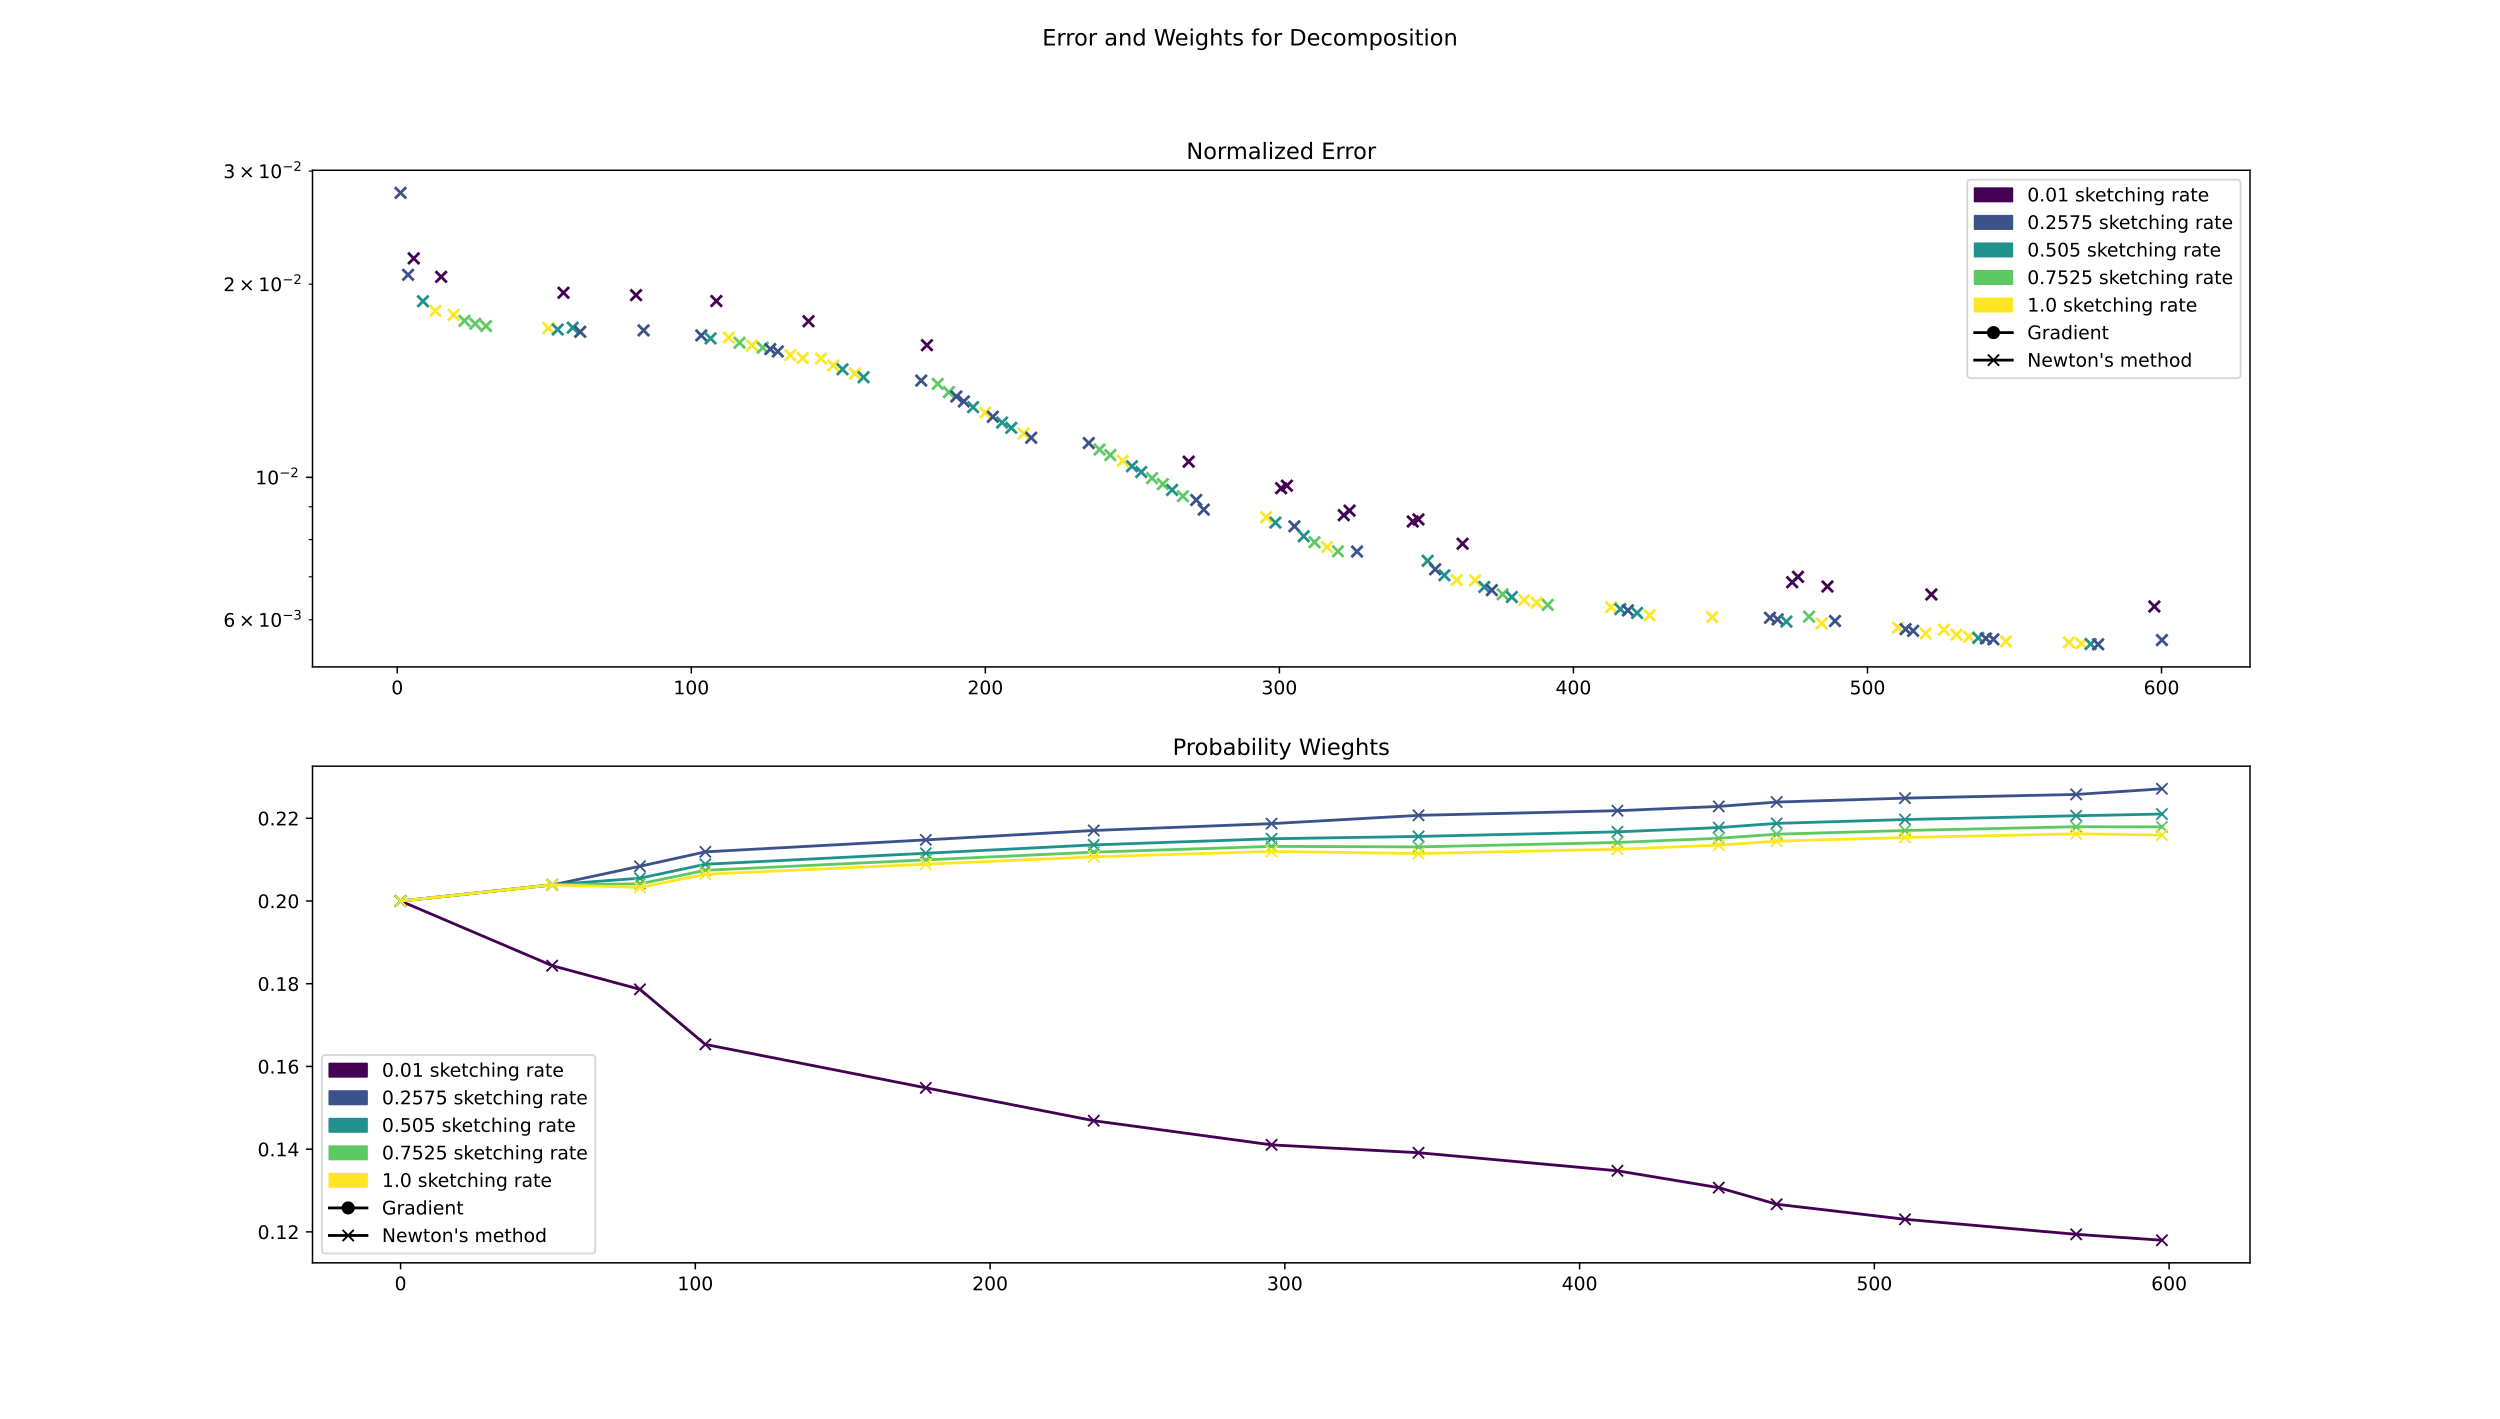 <?xml version="1.0" encoding="utf-8" standalone="no"?>
<!DOCTYPE svg PUBLIC "-//W3C//DTD SVG 1.1//EN"
  "http://www.w3.org/Graphics/SVG/1.1/DTD/svg11.dtd">
<!-- Created with matplotlib (https://matplotlib.org/) -->
<svg height="756pt" version="1.1" viewBox="0 0 1332 756" width="1332pt" xmlns="http://www.w3.org/2000/svg" xmlns:xlink="http://www.w3.org/1999/xlink">
 <defs>
  <style type="text/css">
*{stroke-linecap:butt;stroke-linejoin:round;}
  </style>
 </defs>
 <g id="figure_1">
  <g id="patch_1">
   <path d="M 0 756 
L 1332 756 
L 1332 0 
L 0 0 
z
" style="fill:#ffffff;"/>
  </g>
  <g id="axes_1">
   <g id="patch_2">
    <path d="M 166.5 355.32 
L 1198.8 355.32 
L 1198.8 90.72 
L 166.5 90.72 
z
" style="fill:#ffffff;"/>
   </g>
   <g id="PathCollection_1">
    <defs>
     <path d="M -3 3 
L 3 -3 
M -3 -3 
L 3 3 
" id="mba359c4a7b" style="stroke:#3b528b;stroke-width:1.5;"/>
    </defs>
    <g clip-path="url(#paf7d064146)">
     <use style="fill:#3b528b;stroke:#3b528b;stroke-width:1.5;" x="213.423" xlink:href="#mba359c4a7b" y="102.747"/>
    </g>
   </g>
   <g id="PathCollection_2">
    <g clip-path="url(#paf7d064146)">
     <use style="fill:#3b528b;stroke:#3b528b;stroke-width:1.5;" x="217.434" xlink:href="#mba359c4a7b" y="146.399"/>
    </g>
   </g>
   <g id="PathCollection_3">
    <defs>
     <path d="M -3 3 
L 3 -3 
M -3 -3 
L 3 3 
" id="m4268a18a48" style="stroke:#440154;stroke-width:1.5;"/>
    </defs>
    <g clip-path="url(#paf7d064146)">
     <use style="fill:#440154;stroke:#440154;stroke-width:1.5;" x="220.436" xlink:href="#m4268a18a48" y="137.657"/>
    </g>
   </g>
   <g id="PathCollection_4">
    <defs>
     <path d="M -3 3 
L 3 -3 
M -3 -3 
L 3 3 
" id="m87c726341d" style="stroke:#21918c;stroke-width:1.5;"/>
    </defs>
    <g clip-path="url(#paf7d064146)">
     <use style="fill:#21918c;stroke:#21918c;stroke-width:1.5;" x="225.368" xlink:href="#m87c726341d" y="160.517"/>
    </g>
   </g>
   <g id="PathCollection_5">
    <defs>
     <path d="M -3 3 
L 3 -3 
M -3 -3 
L 3 3 
" id="m1dc5598f69" style="stroke:#fde725;stroke-width:1.5;"/>
    </defs>
    <g clip-path="url(#paf7d064146)">
     <use style="fill:#fde725;stroke:#fde725;stroke-width:1.5;" x="231.965" xlink:href="#m1dc5598f69" y="165.65"/>
    </g>
   </g>
   <g id="PathCollection_6">
    <g clip-path="url(#paf7d064146)">
     <use style="fill:#440154;stroke:#440154;stroke-width:1.5;" x="235.057" xlink:href="#m4268a18a48" y="147.493"/>
    </g>
   </g>
   <g id="PathCollection_7">
    <g clip-path="url(#paf7d064146)">
     <use style="fill:#fde725;stroke:#fde725;stroke-width:1.5;" x="241.687" xlink:href="#m1dc5598f69" y="167.726"/>
    </g>
   </g>
   <g id="PathCollection_8">
    <defs>
     <path d="M -3 3 
L 3 -3 
M -3 -3 
L 3 3 
" id="m1dda555d92" style="stroke:#5ec962;stroke-width:1.5;"/>
    </defs>
    <g clip-path="url(#paf7d064146)">
     <use style="fill:#5ec962;stroke:#5ec962;stroke-width:1.5;" x="247.44" xlink:href="#m1dda555d92" y="170.942"/>
    </g>
   </g>
   <g id="PathCollection_9">
    <g clip-path="url(#paf7d064146)">
     <use style="fill:#5ec962;stroke:#5ec962;stroke-width:1.5;" x="253.195" xlink:href="#m1dda555d92" y="172.517"/>
    </g>
   </g>
   <g id="PathCollection_10">
    <g clip-path="url(#paf7d064146)">
     <use style="fill:#5ec962;stroke:#5ec962;stroke-width:1.5;" x="258.958" xlink:href="#m1dda555d92" y="173.72"/>
    </g>
   </g>
   <g id="PathCollection_11">
    <g clip-path="url(#paf7d064146)">
     <use style="fill:#fde725;stroke:#fde725;stroke-width:1.5;" x="292.242" xlink:href="#m1dc5598f69" y="174.817"/>
    </g>
   </g>
   <g id="PathCollection_12">
    <g clip-path="url(#paf7d064146)">
     <use style="fill:#21918c;stroke:#21918c;stroke-width:1.5;" x="297.132" xlink:href="#m87c726341d" y="175.561"/>
    </g>
   </g>
   <g id="PathCollection_13">
    <g clip-path="url(#paf7d064146)">
     <use style="fill:#440154;stroke:#440154;stroke-width:1.5;" x="300.218" xlink:href="#m4268a18a48" y="155.969"/>
    </g>
   </g>
   <g id="PathCollection_14">
    <g clip-path="url(#paf7d064146)">
     <use style="fill:#21918c;stroke:#21918c;stroke-width:1.5;" x="305.142" xlink:href="#m87c726341d" y="174.598"/>
    </g>
   </g>
   <g id="PathCollection_15">
    <g clip-path="url(#paf7d064146)">
     <use style="fill:#3b528b;stroke:#3b528b;stroke-width:1.5;" x="309.141" xlink:href="#mba359c4a7b" y="176.789"/>
    </g>
   </g>
   <g id="PathCollection_16">
    <g clip-path="url(#paf7d064146)">
     <use style="fill:#440154;stroke:#440154;stroke-width:1.5;" x="338.881" xlink:href="#m4268a18a48" y="157.238"/>
    </g>
   </g>
   <g id="PathCollection_17">
    <g clip-path="url(#paf7d064146)">
     <use style="fill:#3b528b;stroke:#3b528b;stroke-width:1.5;" x="342.895" xlink:href="#mba359c4a7b" y="176.025"/>
    </g>
   </g>
   <g id="PathCollection_18">
    <g clip-path="url(#paf7d064146)">
     <use style="fill:#3b528b;stroke:#3b528b;stroke-width:1.5;" x="373.634" xlink:href="#mba359c4a7b" y="178.731"/>
    </g>
   </g>
   <g id="PathCollection_19">
    <g clip-path="url(#paf7d064146)">
     <use style="fill:#21918c;stroke:#21918c;stroke-width:1.5;" x="378.596" xlink:href="#m87c726341d" y="180.296"/>
    </g>
   </g>
   <g id="PathCollection_20">
    <g clip-path="url(#paf7d064146)">
     <use style="fill:#440154;stroke:#440154;stroke-width:1.5;" x="381.683" xlink:href="#m4268a18a48" y="160.378"/>
    </g>
   </g>
   <g id="PathCollection_21">
    <g clip-path="url(#paf7d064146)">
     <use style="fill:#fde725;stroke:#fde725;stroke-width:1.5;" x="388.327" xlink:href="#m1dc5598f69" y="179.8"/>
    </g>
   </g>
   <g id="PathCollection_22">
    <g clip-path="url(#paf7d064146)">
     <use style="fill:#5ec962;stroke:#5ec962;stroke-width:1.5;" x="394.027" xlink:href="#m1dda555d92" y="182.608"/>
    </g>
   </g>
   <g id="PathCollection_23">
    <g clip-path="url(#paf7d064146)">
     <use style="fill:#fde725;stroke:#fde725;stroke-width:1.5;" x="400.642" xlink:href="#m1dc5598f69" y="184.044"/>
    </g>
   </g>
   <g id="PathCollection_24">
    <g clip-path="url(#paf7d064146)">
     <use style="fill:#5ec962;stroke:#5ec962;stroke-width:1.5;" x="406.403" xlink:href="#m1dda555d92" y="185.24"/>
    </g>
   </g>
   <g id="PathCollection_25">
    <g clip-path="url(#paf7d064146)">
     <use style="fill:#3b528b;stroke:#3b528b;stroke-width:1.5;" x="410.408" xlink:href="#mba359c4a7b" y="185.997"/>
    </g>
   </g>
   <g id="PathCollection_26">
    <g clip-path="url(#paf7d064146)">
     <use style="fill:#3b528b;stroke:#3b528b;stroke-width:1.5;" x="414.422" xlink:href="#mba359c4a7b" y="187.251"/>
    </g>
   </g>
   <g id="PathCollection_27">
    <g clip-path="url(#paf7d064146)">
     <use style="fill:#fde725;stroke:#fde725;stroke-width:1.5;" x="421.074" xlink:href="#m1dc5598f69" y="189.212"/>
    </g>
   </g>
   <g id="PathCollection_28">
    <g clip-path="url(#paf7d064146)">
     <use style="fill:#fde725;stroke:#fde725;stroke-width:1.5;" x="427.685" xlink:href="#m1dc5598f69" y="190.767"/>
    </g>
   </g>
   <g id="PathCollection_29">
    <g clip-path="url(#paf7d064146)">
     <use style="fill:#440154;stroke:#440154;stroke-width:1.5;" x="430.766" xlink:href="#m4268a18a48" y="171.158"/>
    </g>
   </g>
   <g id="PathCollection_30">
    <g clip-path="url(#paf7d064146)">
     <use style="fill:#fde725;stroke:#fde725;stroke-width:1.5;" x="437.396" xlink:href="#m1dc5598f69" y="191.05"/>
    </g>
   </g>
   <g id="PathCollection_31">
    <g clip-path="url(#paf7d064146)">
     <use style="fill:#fde725;stroke:#fde725;stroke-width:1.5;" x="443.996" xlink:href="#m1dc5598f69" y="194.743"/>
    </g>
   </g>
   <g id="PathCollection_32">
    <g clip-path="url(#paf7d064146)">
     <use style="fill:#21918c;stroke:#21918c;stroke-width:1.5;" x="448.89" xlink:href="#m87c726341d" y="196.764"/>
    </g>
   </g>
   <g id="PathCollection_33">
    <g clip-path="url(#paf7d064146)">
     <use style="fill:#fde725;stroke:#fde725;stroke-width:1.5;" x="455.479" xlink:href="#m1dc5598f69" y="199.042"/>
    </g>
   </g>
   <g id="PathCollection_34">
    <g clip-path="url(#paf7d064146)">
     <use style="fill:#21918c;stroke:#21918c;stroke-width:1.5;" x="460.082" xlink:href="#m87c726341d" y="200.995"/>
    </g>
   </g>
   <g id="PathCollection_35">
    <g clip-path="url(#paf7d064146)">
     <use style="fill:#3b528b;stroke:#3b528b;stroke-width:1.5;" x="490.832" xlink:href="#mba359c4a7b" y="202.772"/>
    </g>
   </g>
   <g id="PathCollection_36">
    <g clip-path="url(#paf7d064146)">
     <use style="fill:#440154;stroke:#440154;stroke-width:1.5;" x="493.88" xlink:href="#m4268a18a48" y="183.912"/>
    </g>
   </g>
   <g id="PathCollection_37">
    <g clip-path="url(#paf7d064146)">
     <use style="fill:#5ec962;stroke:#5ec962;stroke-width:1.5;" x="499.641" xlink:href="#m1dda555d92" y="204.529"/>
    </g>
   </g>
   <g id="PathCollection_38">
    <g clip-path="url(#paf7d064146)">
     <use style="fill:#5ec962;stroke:#5ec962;stroke-width:1.5;" x="505.522" xlink:href="#m1dda555d92" y="208.914"/>
    </g>
   </g>
   <g id="PathCollection_39">
    <g clip-path="url(#paf7d064146)">
     <use style="fill:#3b528b;stroke:#3b528b;stroke-width:1.5;" x="509.542" xlink:href="#mba359c4a7b" y="211.251"/>
    </g>
   </g>
   <g id="PathCollection_40">
    <g clip-path="url(#paf7d064146)">
     <use style="fill:#3b528b;stroke:#3b528b;stroke-width:1.5;" x="513.542" xlink:href="#mba359c4a7b" y="213.884"/>
    </g>
   </g>
   <g id="PathCollection_41">
    <g clip-path="url(#paf7d064146)">
     <use style="fill:#21918c;stroke:#21918c;stroke-width:1.5;" x="518.456" xlink:href="#m87c726341d" y="216.921"/>
    </g>
   </g>
   <g id="PathCollection_42">
    <g clip-path="url(#paf7d064146)">
     <use style="fill:#fde725;stroke:#fde725;stroke-width:1.5;" x="524.984" xlink:href="#m1dc5598f69" y="219.861"/>
    </g>
   </g>
   <g id="PathCollection_43">
    <g clip-path="url(#paf7d064146)">
     <use style="fill:#3b528b;stroke:#3b528b;stroke-width:1.5;" x="528.999" xlink:href="#mba359c4a7b" y="222.047"/>
    </g>
   </g>
   <g id="PathCollection_44">
    <g clip-path="url(#paf7d064146)">
     <use style="fill:#21918c;stroke:#21918c;stroke-width:1.5;" x="533.895" xlink:href="#m87c726341d" y="225.129"/>
    </g>
   </g>
   <g id="PathCollection_45">
    <g clip-path="url(#paf7d064146)">
     <use style="fill:#21918c;stroke:#21918c;stroke-width:1.5;" x="538.81" xlink:href="#m87c726341d" y="227.944"/>
    </g>
   </g>
   <g id="PathCollection_46">
    <g clip-path="url(#paf7d064146)">
     <use style="fill:#fde725;stroke:#fde725;stroke-width:1.5;" x="545.42" xlink:href="#m1dc5598f69" y="230.969"/>
    </g>
   </g>
   <g id="PathCollection_47">
    <g clip-path="url(#paf7d064146)">
     <use style="fill:#3b528b;stroke:#3b528b;stroke-width:1.5;" x="549.421" xlink:href="#mba359c4a7b" y="233.25"/>
    </g>
   </g>
   <g id="PathCollection_48">
    <g clip-path="url(#paf7d064146)">
     <use style="fill:#3b528b;stroke:#3b528b;stroke-width:1.5;" x="580.088" xlink:href="#mba359c4a7b" y="236.069"/>
    </g>
   </g>
   <g id="PathCollection_49">
    <g clip-path="url(#paf7d064146)">
     <use style="fill:#5ec962;stroke:#5ec962;stroke-width:1.5;" x="585.849" xlink:href="#m1dda555d92" y="239.479"/>
    </g>
   </g>
   <g id="PathCollection_50">
    <g clip-path="url(#paf7d064146)">
     <use style="fill:#5ec962;stroke:#5ec962;stroke-width:1.5;" x="591.569" xlink:href="#m1dda555d92" y="242.479"/>
    </g>
   </g>
   <g id="PathCollection_51">
    <g clip-path="url(#paf7d064146)">
     <use style="fill:#fde725;stroke:#fde725;stroke-width:1.5;" x="598.175" xlink:href="#m1dc5598f69" y="245.547"/>
    </g>
   </g>
   <g id="PathCollection_52">
    <g clip-path="url(#paf7d064146)">
     <use style="fill:#21918c;stroke:#21918c;stroke-width:1.5;" x="603.098" xlink:href="#m87c726341d" y="248.401"/>
    </g>
   </g>
   <g id="PathCollection_53">
    <g clip-path="url(#paf7d064146)">
     <use style="fill:#21918c;stroke:#21918c;stroke-width:1.5;" x="608.032" xlink:href="#m87c726341d" y="251.476"/>
    </g>
   </g>
   <g id="PathCollection_54">
    <g clip-path="url(#paf7d064146)">
     <use style="fill:#5ec962;stroke:#5ec962;stroke-width:1.5;" x="613.808" xlink:href="#m1dda555d92" y="254.73"/>
    </g>
   </g>
   <g id="PathCollection_55">
    <g clip-path="url(#paf7d064146)">
     <use style="fill:#5ec962;stroke:#5ec962;stroke-width:1.5;" x="619.571" xlink:href="#m1dda555d92" y="257.926"/>
    </g>
   </g>
   <g id="PathCollection_56">
    <g clip-path="url(#paf7d064146)">
     <use style="fill:#21918c;stroke:#21918c;stroke-width:1.5;" x="624.487" xlink:href="#m87c726341d" y="261.029"/>
    </g>
   </g>
   <g id="PathCollection_57">
    <g clip-path="url(#paf7d064146)">
     <use style="fill:#5ec962;stroke:#5ec962;stroke-width:1.5;" x="630.236" xlink:href="#m1dda555d92" y="264.379"/>
    </g>
   </g>
   <g id="PathCollection_58">
    <g clip-path="url(#paf7d064146)">
     <use style="fill:#440154;stroke:#440154;stroke-width:1.5;" x="633.308" xlink:href="#m4268a18a48" y="245.961"/>
    </g>
   </g>
   <g id="PathCollection_59">
    <g clip-path="url(#paf7d064146)">
     <use style="fill:#3b528b;stroke:#3b528b;stroke-width:1.5;" x="637.341" xlink:href="#mba359c4a7b" y="266.396"/>
    </g>
   </g>
   <g id="PathCollection_60">
    <g clip-path="url(#paf7d064146)">
     <use style="fill:#3b528b;stroke:#3b528b;stroke-width:1.5;" x="641.359" xlink:href="#mba359c4a7b" y="271.525"/>
    </g>
   </g>
   <g id="PathCollection_61">
    <g clip-path="url(#paf7d064146)">
     <use style="fill:#fde725;stroke:#fde725;stroke-width:1.5;" x="674.611" xlink:href="#m1dc5598f69" y="275.548"/>
    </g>
   </g>
   <g id="PathCollection_62">
    <g clip-path="url(#paf7d064146)">
     <use style="fill:#21918c;stroke:#21918c;stroke-width:1.5;" x="679.51" xlink:href="#m87c726341d" y="278.436"/>
    </g>
   </g>
   <g id="PathCollection_63">
    <g clip-path="url(#paf7d064146)">
     <use style="fill:#440154;stroke:#440154;stroke-width:1.5;" x="682.576" xlink:href="#m4268a18a48" y="260.13"/>
    </g>
   </g>
   <g id="PathCollection_64">
    <g clip-path="url(#paf7d064146)">
     <use style="fill:#440154;stroke:#440154;stroke-width:1.5;" x="685.658" xlink:href="#m4268a18a48" y="258.778"/>
    </g>
   </g>
   <g id="PathCollection_65">
    <g clip-path="url(#paf7d064146)">
     <use style="fill:#3b528b;stroke:#3b528b;stroke-width:1.5;" x="689.661" xlink:href="#mba359c4a7b" y="280.404"/>
    </g>
   </g>
   <g id="PathCollection_66">
    <g clip-path="url(#paf7d064146)">
     <use style="fill:#21918c;stroke:#21918c;stroke-width:1.5;" x="694.619" xlink:href="#m87c726341d" y="285.718"/>
    </g>
   </g>
   <g id="PathCollection_67">
    <g clip-path="url(#paf7d064146)">
     <use style="fill:#5ec962;stroke:#5ec962;stroke-width:1.5;" x="700.401" xlink:href="#m1dda555d92" y="288.885"/>
    </g>
   </g>
   <g id="PathCollection_68">
    <g clip-path="url(#paf7d064146)">
     <use style="fill:#fde725;stroke:#fde725;stroke-width:1.5;" x="707.072" xlink:href="#m1dc5598f69" y="291.494"/>
    </g>
   </g>
   <g id="PathCollection_69">
    <g clip-path="url(#paf7d064146)">
     <use style="fill:#5ec962;stroke:#5ec962;stroke-width:1.5;" x="712.859" xlink:href="#m1dda555d92" y="293.73"/>
    </g>
   </g>
   <g id="PathCollection_70">
    <g clip-path="url(#paf7d064146)">
     <use style="fill:#440154;stroke:#440154;stroke-width:1.5;" x="715.952" xlink:href="#m4268a18a48" y="274.486"/>
    </g>
   </g>
   <g id="PathCollection_71">
    <g clip-path="url(#paf7d064146)">
     <use style="fill:#440154;stroke:#440154;stroke-width:1.5;" x="719.029" xlink:href="#m4268a18a48" y="272.064"/>
    </g>
   </g>
   <g id="PathCollection_72">
    <g clip-path="url(#paf7d064146)">
     <use style="fill:#3b528b;stroke:#3b528b;stroke-width:1.5;" x="723.036" xlink:href="#mba359c4a7b" y="293.852"/>
    </g>
   </g>
   <g id="PathCollection_73">
    <g clip-path="url(#paf7d064146)">
     <use style="fill:#440154;stroke:#440154;stroke-width:1.5;" x="752.711" xlink:href="#m4268a18a48" y="277.858"/>
    </g>
   </g>
   <g id="PathCollection_74">
    <g clip-path="url(#paf7d064146)">
     <use style="fill:#440154;stroke:#440154;stroke-width:1.5;" x="755.74" xlink:href="#m4268a18a48" y="276.755"/>
    </g>
   </g>
   <g id="PathCollection_75">
    <g clip-path="url(#paf7d064146)">
     <use style="fill:#21918c;stroke:#21918c;stroke-width:1.5;" x="760.668" xlink:href="#m87c726341d" y="298.803"/>
    </g>
   </g>
   <g id="PathCollection_76">
    <g clip-path="url(#paf7d064146)">
     <use style="fill:#3b528b;stroke:#3b528b;stroke-width:1.5;" x="764.658" xlink:href="#mba359c4a7b" y="303.319"/>
    </g>
   </g>
   <g id="PathCollection_77">
    <g clip-path="url(#paf7d064146)">
     <use style="fill:#21918c;stroke:#21918c;stroke-width:1.5;" x="769.556" xlink:href="#m87c726341d" y="306.518"/>
    </g>
   </g>
   <g id="PathCollection_78">
    <g clip-path="url(#paf7d064146)">
     <use style="fill:#fde725;stroke:#fde725;stroke-width:1.5;" x="776.19" xlink:href="#m1dc5598f69" y="309.039"/>
    </g>
   </g>
   <g id="PathCollection_79">
    <g clip-path="url(#paf7d064146)">
     <use style="fill:#440154;stroke:#440154;stroke-width:1.5;" x="779.271" xlink:href="#m4268a18a48" y="289.696"/>
    </g>
   </g>
   <g id="PathCollection_80">
    <g clip-path="url(#paf7d064146)">
     <use style="fill:#fde725;stroke:#fde725;stroke-width:1.5;" x="785.895" xlink:href="#m1dc5598f69" y="309.155"/>
    </g>
   </g>
   <g id="PathCollection_81">
    <g clip-path="url(#paf7d064146)">
     <use style="fill:#21918c;stroke:#21918c;stroke-width:1.5;" x="790.826" xlink:href="#m87c726341d" y="312.73"/>
    </g>
   </g>
   <g id="PathCollection_82">
    <g clip-path="url(#paf7d064146)">
     <use style="fill:#3b528b;stroke:#3b528b;stroke-width:1.5;" x="794.848" xlink:href="#mba359c4a7b" y="314.445"/>
    </g>
   </g>
   <g id="PathCollection_83">
    <g clip-path="url(#paf7d064146)">
     <use style="fill:#5ec962;stroke:#5ec962;stroke-width:1.5;" x="800.615" xlink:href="#m1dda555d92" y="316.618"/>
    </g>
   </g>
   <g id="PathCollection_84">
    <g clip-path="url(#paf7d064146)">
     <use style="fill:#21918c;stroke:#21918c;stroke-width:1.5;" x="805.515" xlink:href="#m87c726341d" y="318.092"/>
    </g>
   </g>
   <g id="PathCollection_85">
    <g clip-path="url(#paf7d064146)">
     <use style="fill:#fde725;stroke:#fde725;stroke-width:1.5;" x="812.133" xlink:href="#m1dc5598f69" y="319.703"/>
    </g>
   </g>
   <g id="PathCollection_86">
    <g clip-path="url(#paf7d064146)">
     <use style="fill:#fde725;stroke:#fde725;stroke-width:1.5;" x="818.774" xlink:href="#m1dc5598f69" y="321.067"/>
    </g>
   </g>
   <g id="PathCollection_87">
    <g clip-path="url(#paf7d064146)">
     <use style="fill:#5ec962;stroke:#5ec962;stroke-width:1.5;" x="824.652" xlink:href="#m1dda555d92" y="322.278"/>
    </g>
   </g>
   <g id="PathCollection_88">
    <g clip-path="url(#paf7d064146)">
     <use style="fill:#fde725;stroke:#fde725;stroke-width:1.5;" x="858.429" xlink:href="#m1dc5598f69" y="323.552"/>
    </g>
   </g>
   <g id="PathCollection_89">
    <g clip-path="url(#paf7d064146)">
     <use style="fill:#21918c;stroke:#21918c;stroke-width:1.5;" x="863.326" xlink:href="#m87c726341d" y="324.522"/>
    </g>
   </g>
   <g id="PathCollection_90">
    <g clip-path="url(#paf7d064146)">
     <use style="fill:#3b528b;stroke:#3b528b;stroke-width:1.5;" x="867.334" xlink:href="#mba359c4a7b" y="325.213"/>
    </g>
   </g>
   <g id="PathCollection_91">
    <g clip-path="url(#paf7d064146)">
     <use style="fill:#21918c;stroke:#21918c;stroke-width:1.5;" x="872.247" xlink:href="#m87c726341d" y="326.578"/>
    </g>
   </g>
   <g id="PathCollection_92">
    <g clip-path="url(#paf7d064146)">
     <use style="fill:#fde725;stroke:#fde725;stroke-width:1.5;" x="878.886" xlink:href="#m1dc5598f69" y="327.805"/>
    </g>
   </g>
   <g id="PathCollection_93">
    <g clip-path="url(#paf7d064146)">
     <use style="fill:#fde725;stroke:#fde725;stroke-width:1.5;" x="912.274" xlink:href="#m1dc5598f69" y="328.804"/>
    </g>
   </g>
   <g id="PathCollection_94">
    <g clip-path="url(#paf7d064146)">
     <use style="fill:#3b528b;stroke:#3b528b;stroke-width:1.5;" x="943.05" xlink:href="#mba359c4a7b" y="329.151"/>
    </g>
   </g>
   <g id="PathCollection_95">
    <g clip-path="url(#paf7d064146)">
     <use style="fill:#3b528b;stroke:#3b528b;stroke-width:1.5;" x="947.116" xlink:href="#mba359c4a7b" y="329.999"/>
    </g>
   </g>
   <g id="PathCollection_96">
    <g clip-path="url(#paf7d064146)">
     <use style="fill:#21918c;stroke:#21918c;stroke-width:1.5;" x="951.801" xlink:href="#m87c726341d" y="331.187"/>
    </g>
   </g>
   <g id="PathCollection_97">
    <g clip-path="url(#paf7d064146)">
     <use style="fill:#440154;stroke:#440154;stroke-width:1.5;" x="954.878" xlink:href="#m4268a18a48" y="310.208"/>
    </g>
   </g>
   <g id="PathCollection_98">
    <g clip-path="url(#paf7d064146)">
     <use style="fill:#440154;stroke:#440154;stroke-width:1.5;" x="957.975" xlink:href="#m4268a18a48" y="307.324"/>
    </g>
   </g>
   <g id="PathCollection_99">
    <g clip-path="url(#paf7d064146)">
     <use style="fill:#5ec962;stroke:#5ec962;stroke-width:1.5;" x="963.858" xlink:href="#m1dda555d92" y="328.57"/>
    </g>
   </g>
   <g id="PathCollection_100">
    <g clip-path="url(#paf7d064146)">
     <use style="fill:#fde725;stroke:#fde725;stroke-width:1.5;" x="970.556" xlink:href="#m1dc5598f69" y="332.166"/>
    </g>
   </g>
   <g id="PathCollection_101">
    <g clip-path="url(#paf7d064146)">
     <use style="fill:#440154;stroke:#440154;stroke-width:1.5;" x="973.657" xlink:href="#m4268a18a48" y="312.486"/>
    </g>
   </g>
   <g id="PathCollection_102">
    <g clip-path="url(#paf7d064146)">
     <use style="fill:#3b528b;stroke:#3b528b;stroke-width:1.5;" x="977.684" xlink:href="#mba359c4a7b" y="330.863"/>
    </g>
   </g>
   <g id="PathCollection_103">
    <g clip-path="url(#paf7d064146)">
     <use style="fill:#fde725;stroke:#fde725;stroke-width:1.5;" x="1011.273" xlink:href="#m1dc5598f69" y="334.382"/>
    </g>
   </g>
   <g id="PathCollection_104">
    <g clip-path="url(#paf7d064146)">
     <use style="fill:#3b528b;stroke:#3b528b;stroke-width:1.5;" x="1015.303" xlink:href="#mba359c4a7b" y="335.22"/>
    </g>
   </g>
   <g id="PathCollection_105">
    <g clip-path="url(#paf7d064146)">
     <use style="fill:#3b528b;stroke:#3b528b;stroke-width:1.5;" x="1019.331" xlink:href="#mba359c4a7b" y="336.124"/>
    </g>
   </g>
   <g id="PathCollection_106">
    <g clip-path="url(#paf7d064146)">
     <use style="fill:#fde725;stroke:#fde725;stroke-width:1.5;" x="1025.996" xlink:href="#m1dc5598f69" y="337.475"/>
    </g>
   </g>
   <g id="PathCollection_107">
    <g clip-path="url(#paf7d064146)">
     <use style="fill:#440154;stroke:#440154;stroke-width:1.5;" x="1029.036" xlink:href="#m4268a18a48" y="316.741"/>
    </g>
   </g>
   <g id="PathCollection_108">
    <g clip-path="url(#paf7d064146)">
     <use style="fill:#fde725;stroke:#fde725;stroke-width:1.5;" x="1035.74" xlink:href="#m1dc5598f69" y="335.513"/>
    </g>
   </g>
   <g id="PathCollection_109">
    <g clip-path="url(#paf7d064146)">
     <use style="fill:#fde725;stroke:#fde725;stroke-width:1.5;" x="1042.424" xlink:href="#m1dc5598f69" y="338.168"/>
    </g>
   </g>
   <g id="PathCollection_110">
    <g clip-path="url(#paf7d064146)">
     <use style="fill:#fde725;stroke:#fde725;stroke-width:1.5;" x="1049.06" xlink:href="#m1dc5598f69" y="339.286"/>
    </g>
   </g>
   <g id="PathCollection_111">
    <g clip-path="url(#paf7d064146)">
     <use style="fill:#21918c;stroke:#21918c;stroke-width:1.5;" x="1054.019" xlink:href="#m87c726341d" y="339.884"/>
    </g>
   </g>
   <g id="PathCollection_112">
    <g clip-path="url(#paf7d064146)">
     <use style="fill:#3b528b;stroke:#3b528b;stroke-width:1.5;" x="1058.046" xlink:href="#mba359c4a7b" y="340.14"/>
    </g>
   </g>
   <g id="PathCollection_113">
    <g clip-path="url(#paf7d064146)">
     <use style="fill:#3b528b;stroke:#3b528b;stroke-width:1.5;" x="1062.073" xlink:href="#mba359c4a7b" y="340.639"/>
    </g>
   </g>
   <g id="PathCollection_114">
    <g clip-path="url(#paf7d064146)">
     <use style="fill:#fde725;stroke:#fde725;stroke-width:1.5;" x="1068.754" xlink:href="#m1dc5598f69" y="341.728"/>
    </g>
   </g>
   <g id="PathCollection_115">
    <g clip-path="url(#paf7d064146)">
     <use style="fill:#fde725;stroke:#fde725;stroke-width:1.5;" x="1102.267" xlink:href="#m1dc5598f69" y="342.316"/>
    </g>
   </g>
   <g id="PathCollection_116">
    <g clip-path="url(#paf7d064146)">
     <use style="fill:#fde725;stroke:#fde725;stroke-width:1.5;" x="1108.923" xlink:href="#m1dc5598f69" y="342.849"/>
    </g>
   </g>
   <g id="PathCollection_117">
    <g clip-path="url(#paf7d064146)">
     <use style="fill:#21918c;stroke:#21918c;stroke-width:1.5;" x="1113.875" xlink:href="#m87c726341d" y="343.183"/>
    </g>
   </g>
   <g id="PathCollection_118">
    <g clip-path="url(#paf7d064146)">
     <use style="fill:#3b528b;stroke:#3b528b;stroke-width:1.5;" x="1117.891" xlink:href="#mba359c4a7b" y="343.293"/>
    </g>
   </g>
   <g id="PathCollection_119">
    <g clip-path="url(#paf7d064146)">
     <use style="fill:#440154;stroke:#440154;stroke-width:1.5;" x="1147.841" xlink:href="#m4268a18a48" y="323.145"/>
    </g>
   </g>
   <g id="PathCollection_120">
    <g clip-path="url(#paf7d064146)">
     <use style="fill:#3b528b;stroke:#3b528b;stroke-width:1.5;" x="1151.877" xlink:href="#mba359c4a7b" y="341.016"/>
    </g>
   </g>
   <g id="matplotlib.axis_1">
    <g id="xtick_1">
     <g id="line2d_1">
      <defs>
       <path d="M 0 0 
L 0 3.5 
" id="m8e62116ff8" style="stroke:#000000;stroke-width:0.8;"/>
      </defs>
      <g>
       <use style="stroke:#000000;stroke-width:0.8;" x="211.653" xlink:href="#m8e62116ff8" y="355.32"/>
      </g>
     </g>
     <g id="text_1">
      <!-- 0 -->
      <defs>
       <path d="M 31.781 66.406 
Q 24.172 66.406 20.328 58.906 
Q 16.5 51.422 16.5 36.375 
Q 16.5 21.391 20.328 13.891 
Q 24.172 6.391 31.781 6.391 
Q 39.453 6.391 43.281 13.891 
Q 47.125 21.391 47.125 36.375 
Q 47.125 51.422 43.281 58.906 
Q 39.453 66.406 31.781 66.406 
z
M 31.781 74.219 
Q 44.047 74.219 50.516 64.516 
Q 56.984 54.828 56.984 36.375 
Q 56.984 17.969 50.516 8.266 
Q 44.047 -1.422 31.781 -1.422 
Q 19.531 -1.422 13.062 8.266 
Q 6.594 17.969 6.594 36.375 
Q 6.594 54.828 13.062 64.516 
Q 19.531 74.219 31.781 74.219 
z
" id="DejaVuSans-48"/>
      </defs>
      <g transform="translate(208.472 369.918)scale(0.1 -0.1)">
       <use xlink:href="#DejaVuSans-48"/>
      </g>
     </g>
    </g>
    <g id="xtick_2">
     <g id="line2d_2">
      <g>
       <use style="stroke:#000000;stroke-width:0.8;" x="368.32" xlink:href="#m8e62116ff8" y="355.32"/>
      </g>
     </g>
     <g id="text_2">
      <!-- 100 -->
      <defs>
       <path d="M 12.406 8.297 
L 28.516 8.297 
L 28.516 63.922 
L 10.984 60.406 
L 10.984 69.391 
L 28.422 72.906 
L 38.281 72.906 
L 38.281 8.297 
L 54.391 8.297 
L 54.391 0 
L 12.406 0 
z
" id="DejaVuSans-49"/>
      </defs>
      <g transform="translate(358.777 369.918)scale(0.1 -0.1)">
       <use xlink:href="#DejaVuSans-49"/>
       <use x="63.623" xlink:href="#DejaVuSans-48"/>
       <use x="127.246" xlink:href="#DejaVuSans-48"/>
      </g>
     </g>
    </g>
    <g id="xtick_3">
     <g id="line2d_3">
      <g>
       <use style="stroke:#000000;stroke-width:0.8;" x="524.988" xlink:href="#m8e62116ff8" y="355.32"/>
      </g>
     </g>
     <g id="text_3">
      <!-- 200 -->
      <defs>
       <path d="M 19.188 8.297 
L 53.609 8.297 
L 53.609 0 
L 7.328 0 
L 7.328 8.297 
Q 12.938 14.109 22.625 23.891 
Q 32.328 33.688 34.812 36.531 
Q 39.547 41.844 41.422 45.531 
Q 43.312 49.219 43.312 52.781 
Q 43.312 58.594 39.234 62.25 
Q 35.156 65.922 28.609 65.922 
Q 23.969 65.922 18.812 64.312 
Q 13.672 62.703 7.812 59.422 
L 7.812 69.391 
Q 13.766 71.781 18.938 73 
Q 24.125 74.219 28.422 74.219 
Q 39.75 74.219 46.484 68.547 
Q 53.219 62.891 53.219 53.422 
Q 53.219 48.922 51.531 44.891 
Q 49.859 40.875 45.406 35.406 
Q 44.188 33.984 37.641 27.219 
Q 31.109 20.453 19.188 8.297 
z
" id="DejaVuSans-50"/>
      </defs>
      <g transform="translate(515.444 369.918)scale(0.1 -0.1)">
       <use xlink:href="#DejaVuSans-50"/>
       <use x="63.623" xlink:href="#DejaVuSans-48"/>
       <use x="127.246" xlink:href="#DejaVuSans-48"/>
      </g>
     </g>
    </g>
    <g id="xtick_4">
     <g id="line2d_4">
      <g>
       <use style="stroke:#000000;stroke-width:0.8;" x="681.655" xlink:href="#m8e62116ff8" y="355.32"/>
      </g>
     </g>
     <g id="text_4">
      <!-- 300 -->
      <defs>
       <path d="M 40.578 39.312 
Q 47.656 37.797 51.625 33 
Q 55.609 28.219 55.609 21.188 
Q 55.609 10.406 48.188 4.484 
Q 40.766 -1.422 27.094 -1.422 
Q 22.516 -1.422 17.656 -0.516 
Q 12.797 0.391 7.625 2.203 
L 7.625 11.719 
Q 11.719 9.328 16.594 8.109 
Q 21.484 6.891 26.812 6.891 
Q 36.078 6.891 40.938 10.547 
Q 45.797 14.203 45.797 21.188 
Q 45.797 27.641 41.281 31.266 
Q 36.766 34.906 28.719 34.906 
L 20.219 34.906 
L 20.219 43.016 
L 29.109 43.016 
Q 36.375 43.016 40.234 45.922 
Q 44.094 48.828 44.094 54.297 
Q 44.094 59.906 40.109 62.906 
Q 36.141 65.922 28.719 65.922 
Q 24.656 65.922 20.016 65.031 
Q 15.375 64.156 9.812 62.312 
L 9.812 71.094 
Q 15.438 72.656 20.344 73.438 
Q 25.25 74.219 29.594 74.219 
Q 40.828 74.219 47.359 69.109 
Q 53.906 64.016 53.906 55.328 
Q 53.906 49.266 50.438 45.094 
Q 46.969 40.922 40.578 39.312 
z
" id="DejaVuSans-51"/>
      </defs>
      <g transform="translate(672.111 369.918)scale(0.1 -0.1)">
       <use xlink:href="#DejaVuSans-51"/>
       <use x="63.623" xlink:href="#DejaVuSans-48"/>
       <use x="127.246" xlink:href="#DejaVuSans-48"/>
      </g>
     </g>
    </g>
    <g id="xtick_5">
     <g id="line2d_5">
      <g>
       <use style="stroke:#000000;stroke-width:0.8;" x="838.322" xlink:href="#m8e62116ff8" y="355.32"/>
      </g>
     </g>
     <g id="text_5">
      <!-- 400 -->
      <defs>
       <path d="M 37.797 64.312 
L 12.891 25.391 
L 37.797 25.391 
z
M 35.203 72.906 
L 47.609 72.906 
L 47.609 25.391 
L 58.016 25.391 
L 58.016 17.188 
L 47.609 17.188 
L 47.609 0 
L 37.797 0 
L 37.797 17.188 
L 4.891 17.188 
L 4.891 26.703 
z
" id="DejaVuSans-52"/>
      </defs>
      <g transform="translate(828.778 369.918)scale(0.1 -0.1)">
       <use xlink:href="#DejaVuSans-52"/>
       <use x="63.623" xlink:href="#DejaVuSans-48"/>
       <use x="127.246" xlink:href="#DejaVuSans-48"/>
      </g>
     </g>
    </g>
    <g id="xtick_6">
     <g id="line2d_6">
      <g>
       <use style="stroke:#000000;stroke-width:0.8;" x="994.989" xlink:href="#m8e62116ff8" y="355.32"/>
      </g>
     </g>
     <g id="text_6">
      <!-- 500 -->
      <defs>
       <path d="M 10.797 72.906 
L 49.516 72.906 
L 49.516 64.594 
L 19.828 64.594 
L 19.828 46.734 
Q 21.969 47.469 24.109 47.828 
Q 26.266 48.188 28.422 48.188 
Q 40.625 48.188 47.75 41.5 
Q 54.891 34.812 54.891 23.391 
Q 54.891 11.625 47.562 5.094 
Q 40.234 -1.422 26.906 -1.422 
Q 22.312 -1.422 17.547 -0.641 
Q 12.797 0.141 7.719 1.703 
L 7.719 11.625 
Q 12.109 9.234 16.797 8.062 
Q 21.484 6.891 26.703 6.891 
Q 35.156 6.891 40.078 11.328 
Q 45.016 15.766 45.016 23.391 
Q 45.016 31 40.078 35.438 
Q 35.156 39.891 26.703 39.891 
Q 22.75 39.891 18.812 39.016 
Q 14.891 38.141 10.797 36.281 
z
" id="DejaVuSans-53"/>
      </defs>
      <g transform="translate(985.445 369.918)scale(0.1 -0.1)">
       <use xlink:href="#DejaVuSans-53"/>
       <use x="63.623" xlink:href="#DejaVuSans-48"/>
       <use x="127.246" xlink:href="#DejaVuSans-48"/>
      </g>
     </g>
    </g>
    <g id="xtick_7">
     <g id="line2d_7">
      <g>
       <use style="stroke:#000000;stroke-width:0.8;" x="1151.656" xlink:href="#m8e62116ff8" y="355.32"/>
      </g>
     </g>
     <g id="text_7">
      <!-- 600 -->
      <defs>
       <path d="M 33.016 40.375 
Q 26.375 40.375 22.484 35.828 
Q 18.609 31.297 18.609 23.391 
Q 18.609 15.531 22.484 10.953 
Q 26.375 6.391 33.016 6.391 
Q 39.656 6.391 43.531 10.953 
Q 47.406 15.531 47.406 23.391 
Q 47.406 31.297 43.531 35.828 
Q 39.656 40.375 33.016 40.375 
z
M 52.594 71.297 
L 52.594 62.312 
Q 48.875 64.062 45.094 64.984 
Q 41.312 65.922 37.594 65.922 
Q 27.828 65.922 22.672 59.328 
Q 17.531 52.734 16.797 39.406 
Q 19.672 43.656 24.016 45.922 
Q 28.375 48.188 33.594 48.188 
Q 44.578 48.188 50.953 41.516 
Q 57.328 34.859 57.328 23.391 
Q 57.328 12.156 50.688 5.359 
Q 44.047 -1.422 33.016 -1.422 
Q 20.359 -1.422 13.672 8.266 
Q 6.984 17.969 6.984 36.375 
Q 6.984 53.656 15.188 63.938 
Q 23.391 74.219 37.203 74.219 
Q 40.922 74.219 44.703 73.484 
Q 48.484 72.75 52.594 71.297 
z
" id="DejaVuSans-54"/>
      </defs>
      <g transform="translate(1142.113 369.918)scale(0.1 -0.1)">
       <use xlink:href="#DejaVuSans-54"/>
       <use x="63.623" xlink:href="#DejaVuSans-48"/>
       <use x="127.246" xlink:href="#DejaVuSans-48"/>
      </g>
     </g>
    </g>
   </g>
   <g id="matplotlib.axis_2">
    <g id="ytick_1">
     <g id="line2d_8">
      <defs>
       <path d="M 0 0 
L -3.5 0 
" id="m95c3c91e40" style="stroke:#000000;stroke-width:0.8;"/>
      </defs>
      <g>
       <use style="stroke:#000000;stroke-width:0.8;" x="166.5" xlink:href="#m95c3c91e40" y="254.344"/>
      </g>
     </g>
     <g id="text_8">
      <!-- $\mathdefault{10^{-2}}$ -->
      <defs>
       <path d="M 10.594 35.5 
L 73.188 35.5 
L 73.188 27.203 
L 10.594 27.203 
z
" id="DejaVuSans-8722"/>
      </defs>
      <g transform="translate(136 258.143)scale(0.1 -0.1)">
       <use transform="translate(0 0.766)" xlink:href="#DejaVuSans-49"/>
       <use transform="translate(63.623 0.766)" xlink:href="#DejaVuSans-48"/>
       <use transform="translate(128.203 39.047)scale(0.7)" xlink:href="#DejaVuSans-8722"/>
       <use transform="translate(186.855 39.047)scale(0.7)" xlink:href="#DejaVuSans-50"/>
      </g>
     </g>
    </g>
    <g id="ytick_2">
     <g id="line2d_9">
      <defs>
       <path d="M 0 0 
L -2 0 
" id="m32187f1769" style="stroke:#000000;stroke-width:0.6;"/>
      </defs>
      <g>
       <use style="stroke:#000000;stroke-width:0.6;" x="166.5" xlink:href="#m32187f1769" y="330.215"/>
      </g>
     </g>
     <g id="text_9">
      <!-- $\mathdefault{6\times10^{-3}}$ -->
      <defs>
       <path d="M 70.125 53.719 
L 47.797 31.297 
L 70.125 8.984 
L 64.312 3.078 
L 41.891 25.484 
L 19.484 3.078 
L 13.719 8.984 
L 35.984 31.297 
L 13.719 53.719 
L 19.484 59.625 
L 41.891 37.203 
L 64.312 59.625 
z
" id="DejaVuSans-215"/>
      </defs>
      <g transform="translate(119 334.014)scale(0.1 -0.1)">
       <use transform="translate(0 0.766)" xlink:href="#DejaVuSans-54"/>
       <use transform="translate(83.105 0.766)" xlink:href="#DejaVuSans-215"/>
       <use transform="translate(186.377 0.766)" xlink:href="#DejaVuSans-49"/>
       <use transform="translate(250 0.766)" xlink:href="#DejaVuSans-48"/>
       <use transform="translate(314.58 39.047)scale(0.7)" xlink:href="#DejaVuSans-8722"/>
       <use transform="translate(373.232 39.047)scale(0.7)" xlink:href="#DejaVuSans-51"/>
      </g>
     </g>
    </g>
    <g id="ytick_3">
     <g id="line2d_10">
      <g>
       <use style="stroke:#000000;stroke-width:0.6;" x="166.5" xlink:href="#m32187f1769" y="307.319"/>
      </g>
     </g>
    </g>
    <g id="ytick_4">
     <g id="line2d_11">
      <g>
       <use style="stroke:#000000;stroke-width:0.6;" x="166.5" xlink:href="#m32187f1769" y="287.487"/>
      </g>
     </g>
    </g>
    <g id="ytick_5">
     <g id="line2d_12">
      <g>
       <use style="stroke:#000000;stroke-width:0.6;" x="166.5" xlink:href="#m32187f1769" y="269.993"/>
      </g>
     </g>
    </g>
    <g id="ytick_6">
     <g id="line2d_13">
      <g>
       <use style="stroke:#000000;stroke-width:0.6;" x="166.5" xlink:href="#m32187f1769" y="151.395"/>
      </g>
     </g>
     <g id="text_10">
      <!-- $\mathdefault{2\times10^{-2}}$ -->
      <g transform="translate(119 155.194)scale(0.1 -0.1)">
       <use transform="translate(0 0.766)" xlink:href="#DejaVuSans-50"/>
       <use transform="translate(83.105 0.766)" xlink:href="#DejaVuSans-215"/>
       <use transform="translate(186.377 0.766)" xlink:href="#DejaVuSans-49"/>
       <use transform="translate(250 0.766)" xlink:href="#DejaVuSans-48"/>
       <use transform="translate(314.58 39.047)scale(0.7)" xlink:href="#DejaVuSans-8722"/>
       <use transform="translate(373.232 39.047)scale(0.7)" xlink:href="#DejaVuSans-50"/>
      </g>
     </g>
    </g>
    <g id="ytick_7">
     <g id="line2d_14">
      <g>
       <use style="stroke:#000000;stroke-width:0.6;" x="166.5" xlink:href="#m32187f1769" y="91.173"/>
      </g>
     </g>
     <g id="text_11">
      <!-- $\mathdefault{3\times10^{-2}}$ -->
      <g transform="translate(119 94.972)scale(0.1 -0.1)">
       <use transform="translate(0 0.766)" xlink:href="#DejaVuSans-51"/>
       <use transform="translate(83.105 0.766)" xlink:href="#DejaVuSans-215"/>
       <use transform="translate(186.377 0.766)" xlink:href="#DejaVuSans-49"/>
       <use transform="translate(250 0.766)" xlink:href="#DejaVuSans-48"/>
       <use transform="translate(314.58 39.047)scale(0.7)" xlink:href="#DejaVuSans-8722"/>
       <use transform="translate(373.232 39.047)scale(0.7)" xlink:href="#DejaVuSans-50"/>
      </g>
     </g>
    </g>
   </g>
   <g id="patch_3">
    <path d="M 166.5 355.32 
L 166.5 90.72 
" style="fill:none;stroke:#000000;stroke-linecap:square;stroke-linejoin:miter;stroke-width:0.8;"/>
   </g>
   <g id="patch_4">
    <path d="M 1198.8 355.32 
L 1198.8 90.72 
" style="fill:none;stroke:#000000;stroke-linecap:square;stroke-linejoin:miter;stroke-width:0.8;"/>
   </g>
   <g id="patch_5">
    <path d="M 166.5 355.32 
L 1198.8 355.32 
" style="fill:none;stroke:#000000;stroke-linecap:square;stroke-linejoin:miter;stroke-width:0.8;"/>
   </g>
   <g id="patch_6">
    <path d="M 166.5 90.72 
L 1198.8 90.72 
" style="fill:none;stroke:#000000;stroke-linecap:square;stroke-linejoin:miter;stroke-width:0.8;"/>
   </g>
   <g id="text_12">
    <!-- Normalized Error -->
    <defs>
     <path d="M 9.812 72.906 
L 23.094 72.906 
L 55.422 11.922 
L 55.422 72.906 
L 64.984 72.906 
L 64.984 0 
L 51.703 0 
L 19.391 60.984 
L 19.391 0 
L 9.812 0 
z
" id="DejaVuSans-78"/>
     <path d="M 30.609 48.391 
Q 23.391 48.391 19.188 42.75 
Q 14.984 37.109 14.984 27.297 
Q 14.984 17.484 19.156 11.844 
Q 23.344 6.203 30.609 6.203 
Q 37.797 6.203 41.984 11.859 
Q 46.188 17.531 46.188 27.297 
Q 46.188 37.016 41.984 42.703 
Q 37.797 48.391 30.609 48.391 
z
M 30.609 56 
Q 42.328 56 49.016 48.375 
Q 55.719 40.766 55.719 27.297 
Q 55.719 13.875 49.016 6.219 
Q 42.328 -1.422 30.609 -1.422 
Q 18.844 -1.422 12.172 6.219 
Q 5.516 13.875 5.516 27.297 
Q 5.516 40.766 12.172 48.375 
Q 18.844 56 30.609 56 
z
" id="DejaVuSans-111"/>
     <path d="M 41.109 46.297 
Q 39.594 47.172 37.812 47.578 
Q 36.031 48 33.891 48 
Q 26.266 48 22.188 43.047 
Q 18.109 38.094 18.109 28.812 
L 18.109 0 
L 9.078 0 
L 9.078 54.688 
L 18.109 54.688 
L 18.109 46.188 
Q 20.953 51.172 25.484 53.578 
Q 30.031 56 36.531 56 
Q 37.453 56 38.578 55.875 
Q 39.703 55.766 41.062 55.516 
z
" id="DejaVuSans-114"/>
     <path d="M 52 44.188 
Q 55.375 50.25 60.062 53.125 
Q 64.75 56 71.094 56 
Q 79.641 56 84.281 50.016 
Q 88.922 44.047 88.922 33.016 
L 88.922 0 
L 79.891 0 
L 79.891 32.719 
Q 79.891 40.578 77.094 44.375 
Q 74.312 48.188 68.609 48.188 
Q 61.625 48.188 57.562 43.547 
Q 53.516 38.922 53.516 30.906 
L 53.516 0 
L 44.484 0 
L 44.484 32.719 
Q 44.484 40.625 41.703 44.406 
Q 38.922 48.188 33.109 48.188 
Q 26.219 48.188 22.156 43.531 
Q 18.109 38.875 18.109 30.906 
L 18.109 0 
L 9.078 0 
L 9.078 54.688 
L 18.109 54.688 
L 18.109 46.188 
Q 21.188 51.219 25.484 53.609 
Q 29.781 56 35.688 56 
Q 41.656 56 45.828 52.969 
Q 50 49.953 52 44.188 
z
" id="DejaVuSans-109"/>
     <path d="M 34.281 27.484 
Q 23.391 27.484 19.188 25 
Q 14.984 22.516 14.984 16.5 
Q 14.984 11.719 18.141 8.906 
Q 21.297 6.109 26.703 6.109 
Q 34.188 6.109 38.703 11.406 
Q 43.219 16.703 43.219 25.484 
L 43.219 27.484 
z
M 52.203 31.203 
L 52.203 0 
L 43.219 0 
L 43.219 8.297 
Q 40.141 3.328 35.547 0.953 
Q 30.953 -1.422 24.312 -1.422 
Q 15.922 -1.422 10.953 3.297 
Q 6 8.016 6 15.922 
Q 6 25.141 12.172 29.828 
Q 18.359 34.516 30.609 34.516 
L 43.219 34.516 
L 43.219 35.406 
Q 43.219 41.609 39.141 45 
Q 35.062 48.391 27.688 48.391 
Q 23 48.391 18.547 47.266 
Q 14.109 46.141 10.016 43.891 
L 10.016 52.203 
Q 14.938 54.109 19.578 55.047 
Q 24.219 56 28.609 56 
Q 40.484 56 46.344 49.844 
Q 52.203 43.703 52.203 31.203 
z
" id="DejaVuSans-97"/>
     <path d="M 9.422 75.984 
L 18.406 75.984 
L 18.406 0 
L 9.422 0 
z
" id="DejaVuSans-108"/>
     <path d="M 9.422 54.688 
L 18.406 54.688 
L 18.406 0 
L 9.422 0 
z
M 9.422 75.984 
L 18.406 75.984 
L 18.406 64.594 
L 9.422 64.594 
z
" id="DejaVuSans-105"/>
     <path d="M 5.516 54.688 
L 48.188 54.688 
L 48.188 46.484 
L 14.406 7.172 
L 48.188 7.172 
L 48.188 0 
L 4.297 0 
L 4.297 8.203 
L 38.094 47.516 
L 5.516 47.516 
z
" id="DejaVuSans-122"/>
     <path d="M 56.203 29.594 
L 56.203 25.203 
L 14.891 25.203 
Q 15.484 15.922 20.484 11.062 
Q 25.484 6.203 34.422 6.203 
Q 39.594 6.203 44.453 7.469 
Q 49.312 8.734 54.109 11.281 
L 54.109 2.781 
Q 49.266 0.734 44.188 -0.344 
Q 39.109 -1.422 33.891 -1.422 
Q 20.797 -1.422 13.156 6.188 
Q 5.516 13.812 5.516 26.812 
Q 5.516 40.234 12.766 48.109 
Q 20.016 56 32.328 56 
Q 43.359 56 49.781 48.891 
Q 56.203 41.797 56.203 29.594 
z
M 47.219 32.234 
Q 47.125 39.594 43.094 43.984 
Q 39.062 48.391 32.422 48.391 
Q 24.906 48.391 20.391 44.141 
Q 15.875 39.891 15.188 32.172 
z
" id="DejaVuSans-101"/>
     <path d="M 45.406 46.391 
L 45.406 75.984 
L 54.391 75.984 
L 54.391 0 
L 45.406 0 
L 45.406 8.203 
Q 42.578 3.328 38.25 0.953 
Q 33.938 -1.422 27.875 -1.422 
Q 17.969 -1.422 11.734 6.484 
Q 5.516 14.406 5.516 27.297 
Q 5.516 40.188 11.734 48.094 
Q 17.969 56 27.875 56 
Q 33.938 56 38.25 53.625 
Q 42.578 51.266 45.406 46.391 
z
M 14.797 27.297 
Q 14.797 17.391 18.875 11.75 
Q 22.953 6.109 30.078 6.109 
Q 37.203 6.109 41.297 11.75 
Q 45.406 17.391 45.406 27.297 
Q 45.406 37.203 41.297 42.844 
Q 37.203 48.484 30.078 48.484 
Q 22.953 48.484 18.875 42.844 
Q 14.797 37.203 14.797 27.297 
z
" id="DejaVuSans-100"/>
     <path id="DejaVuSans-32"/>
     <path d="M 9.812 72.906 
L 55.906 72.906 
L 55.906 64.594 
L 19.672 64.594 
L 19.672 43.016 
L 54.391 43.016 
L 54.391 34.719 
L 19.672 34.719 
L 19.672 8.297 
L 56.781 8.297 
L 56.781 0 
L 9.812 0 
z
" id="DejaVuSans-69"/>
    </defs>
    <g transform="translate(632.094 84.72)scale(0.12 -0.12)">
     <use xlink:href="#DejaVuSans-78"/>
     <use x="74.805" xlink:href="#DejaVuSans-111"/>
     <use x="135.986" xlink:href="#DejaVuSans-114"/>
     <use x="175.35" xlink:href="#DejaVuSans-109"/>
     <use x="272.762" xlink:href="#DejaVuSans-97"/>
     <use x="334.041" xlink:href="#DejaVuSans-108"/>
     <use x="361.824" xlink:href="#DejaVuSans-105"/>
     <use x="389.607" xlink:href="#DejaVuSans-122"/>
     <use x="442.098" xlink:href="#DejaVuSans-101"/>
     <use x="503.621" xlink:href="#DejaVuSans-100"/>
     <use x="567.098" xlink:href="#DejaVuSans-32"/>
     <use x="598.885" xlink:href="#DejaVuSans-69"/>
     <use x="662.068" xlink:href="#DejaVuSans-114"/>
     <use x="701.432" xlink:href="#DejaVuSans-114"/>
     <use x="740.295" xlink:href="#DejaVuSans-111"/>
     <use x="801.477" xlink:href="#DejaVuSans-114"/>
    </g>
   </g>
   <g id="legend_1">
    <g id="patch_7">
     <path d="M 1050.13 201.467 
L 1191.8 201.467 
Q 1193.8 201.467 1193.8 199.467 
L 1193.8 97.72 
Q 1193.8 95.72 1191.8 95.72 
L 1050.13 95.72 
Q 1048.13 95.72 1048.13 97.72 
L 1048.13 199.467 
Q 1048.13 201.467 1050.13 201.467 
z
" style="fill:#ffffff;opacity:0.8;stroke:#cccccc;stroke-linejoin:miter;"/>
    </g>
    <g id="patch_8">
     <path d="M 1052.13 107.318 
L 1072.13 107.318 
L 1072.13 100.318 
L 1052.13 100.318 
z
" style="fill:#440154;stroke:#440154;stroke-linejoin:miter;"/>
    </g>
    <g id="text_13">
     <!-- 0.01 sketching rate -->
     <defs>
      <path d="M 10.688 12.406 
L 21 12.406 
L 21 0 
L 10.688 0 
z
" id="DejaVuSans-46"/>
      <path d="M 44.281 53.078 
L 44.281 44.578 
Q 40.484 46.531 36.375 47.5 
Q 32.281 48.484 27.875 48.484 
Q 21.188 48.484 17.844 46.438 
Q 14.5 44.391 14.5 40.281 
Q 14.5 37.156 16.891 35.375 
Q 19.281 33.594 26.516 31.984 
L 29.594 31.297 
Q 39.156 29.25 43.188 25.516 
Q 47.219 21.781 47.219 15.094 
Q 47.219 7.469 41.188 3.016 
Q 35.156 -1.422 24.609 -1.422 
Q 20.219 -1.422 15.453 -0.562 
Q 10.688 0.297 5.422 2 
L 5.422 11.281 
Q 10.406 8.688 15.234 7.391 
Q 20.062 6.109 24.812 6.109 
Q 31.156 6.109 34.562 8.281 
Q 37.984 10.453 37.984 14.406 
Q 37.984 18.062 35.516 20.016 
Q 33.062 21.969 24.703 23.781 
L 21.578 24.516 
Q 13.234 26.266 9.516 29.906 
Q 5.812 33.547 5.812 39.891 
Q 5.812 47.609 11.281 51.797 
Q 16.75 56 26.812 56 
Q 31.781 56 36.172 55.266 
Q 40.578 54.547 44.281 53.078 
z
" id="DejaVuSans-115"/>
      <path d="M 9.078 75.984 
L 18.109 75.984 
L 18.109 31.109 
L 44.922 54.688 
L 56.391 54.688 
L 27.391 29.109 
L 57.625 0 
L 45.906 0 
L 18.109 26.703 
L 18.109 0 
L 9.078 0 
z
" id="DejaVuSans-107"/>
      <path d="M 18.312 70.219 
L 18.312 54.688 
L 36.812 54.688 
L 36.812 47.703 
L 18.312 47.703 
L 18.312 18.016 
Q 18.312 11.328 20.141 9.422 
Q 21.969 7.516 27.594 7.516 
L 36.812 7.516 
L 36.812 0 
L 27.594 0 
Q 17.188 0 13.234 3.875 
Q 9.281 7.766 9.281 18.016 
L 9.281 47.703 
L 2.688 47.703 
L 2.688 54.688 
L 9.281 54.688 
L 9.281 70.219 
z
" id="DejaVuSans-116"/>
      <path d="M 48.781 52.594 
L 48.781 44.188 
Q 44.969 46.297 41.141 47.344 
Q 37.312 48.391 33.406 48.391 
Q 24.656 48.391 19.812 42.844 
Q 14.984 37.312 14.984 27.297 
Q 14.984 17.281 19.812 11.734 
Q 24.656 6.203 33.406 6.203 
Q 37.312 6.203 41.141 7.25 
Q 44.969 8.297 48.781 10.406 
L 48.781 2.094 
Q 45.016 0.344 40.984 -0.531 
Q 36.969 -1.422 32.422 -1.422 
Q 20.062 -1.422 12.781 6.344 
Q 5.516 14.109 5.516 27.297 
Q 5.516 40.672 12.859 48.328 
Q 20.219 56 33.016 56 
Q 37.156 56 41.109 55.141 
Q 45.062 54.297 48.781 52.594 
z
" id="DejaVuSans-99"/>
      <path d="M 54.891 33.016 
L 54.891 0 
L 45.906 0 
L 45.906 32.719 
Q 45.906 40.484 42.875 44.328 
Q 39.844 48.188 33.797 48.188 
Q 26.516 48.188 22.312 43.547 
Q 18.109 38.922 18.109 30.906 
L 18.109 0 
L 9.078 0 
L 9.078 75.984 
L 18.109 75.984 
L 18.109 46.188 
Q 21.344 51.125 25.703 53.562 
Q 30.078 56 35.797 56 
Q 45.219 56 50.047 50.172 
Q 54.891 44.344 54.891 33.016 
z
" id="DejaVuSans-104"/>
      <path d="M 54.891 33.016 
L 54.891 0 
L 45.906 0 
L 45.906 32.719 
Q 45.906 40.484 42.875 44.328 
Q 39.844 48.188 33.797 48.188 
Q 26.516 48.188 22.312 43.547 
Q 18.109 38.922 18.109 30.906 
L 18.109 0 
L 9.078 0 
L 9.078 54.688 
L 18.109 54.688 
L 18.109 46.188 
Q 21.344 51.125 25.703 53.562 
Q 30.078 56 35.797 56 
Q 45.219 56 50.047 50.172 
Q 54.891 44.344 54.891 33.016 
z
" id="DejaVuSans-110"/>
      <path d="M 45.406 27.984 
Q 45.406 37.75 41.375 43.109 
Q 37.359 48.484 30.078 48.484 
Q 22.859 48.484 18.828 43.109 
Q 14.797 37.75 14.797 27.984 
Q 14.797 18.266 18.828 12.891 
Q 22.859 7.516 30.078 7.516 
Q 37.359 7.516 41.375 12.891 
Q 45.406 18.266 45.406 27.984 
z
M 54.391 6.781 
Q 54.391 -7.172 48.188 -13.984 
Q 42 -20.797 29.203 -20.797 
Q 24.469 -20.797 20.266 -20.094 
Q 16.062 -19.391 12.109 -17.922 
L 12.109 -9.188 
Q 16.062 -11.328 19.922 -12.344 
Q 23.781 -13.375 27.781 -13.375 
Q 36.625 -13.375 41.016 -8.766 
Q 45.406 -4.156 45.406 5.172 
L 45.406 9.625 
Q 42.625 4.781 38.281 2.391 
Q 33.938 0 27.875 0 
Q 17.828 0 11.672 7.656 
Q 5.516 15.328 5.516 27.984 
Q 5.516 40.672 11.672 48.328 
Q 17.828 56 27.875 56 
Q 33.938 56 38.281 53.609 
Q 42.625 51.219 45.406 46.391 
L 45.406 54.688 
L 54.391 54.688 
z
" id="DejaVuSans-103"/>
     </defs>
     <g transform="translate(1080.13 107.318)scale(0.1 -0.1)">
      <use xlink:href="#DejaVuSans-48"/>
      <use x="63.623" xlink:href="#DejaVuSans-46"/>
      <use x="95.41" xlink:href="#DejaVuSans-48"/>
      <use x="159.033" xlink:href="#DejaVuSans-49"/>
      <use x="222.656" xlink:href="#DejaVuSans-32"/>
      <use x="254.443" xlink:href="#DejaVuSans-115"/>
      <use x="306.543" xlink:href="#DejaVuSans-107"/>
      <use x="360.828" xlink:href="#DejaVuSans-101"/>
      <use x="422.352" xlink:href="#DejaVuSans-116"/>
      <use x="461.561" xlink:href="#DejaVuSans-99"/>
      <use x="516.541" xlink:href="#DejaVuSans-104"/>
      <use x="579.92" xlink:href="#DejaVuSans-105"/>
      <use x="607.703" xlink:href="#DejaVuSans-110"/>
      <use x="671.082" xlink:href="#DejaVuSans-103"/>
      <use x="734.559" xlink:href="#DejaVuSans-32"/>
      <use x="766.346" xlink:href="#DejaVuSans-114"/>
      <use x="807.459" xlink:href="#DejaVuSans-97"/>
      <use x="868.738" xlink:href="#DejaVuSans-116"/>
      <use x="907.947" xlink:href="#DejaVuSans-101"/>
     </g>
    </g>
    <g id="patch_9">
     <path d="M 1052.13 121.997 
L 1072.13 121.997 
L 1072.13 114.997 
L 1052.13 114.997 
z
" style="fill:#3b528b;stroke:#3b528b;stroke-linejoin:miter;"/>
    </g>
    <g id="text_14">
     <!-- 0.2575 sketching rate -->
     <defs>
      <path d="M 8.203 72.906 
L 55.078 72.906 
L 55.078 68.703 
L 28.609 0 
L 18.312 0 
L 43.219 64.594 
L 8.203 64.594 
z
" id="DejaVuSans-55"/>
     </defs>
     <g transform="translate(1080.13 121.997)scale(0.1 -0.1)">
      <use xlink:href="#DejaVuSans-48"/>
      <use x="63.623" xlink:href="#DejaVuSans-46"/>
      <use x="95.41" xlink:href="#DejaVuSans-50"/>
      <use x="159.033" xlink:href="#DejaVuSans-53"/>
      <use x="222.656" xlink:href="#DejaVuSans-55"/>
      <use x="286.279" xlink:href="#DejaVuSans-53"/>
      <use x="349.902" xlink:href="#DejaVuSans-32"/>
      <use x="381.689" xlink:href="#DejaVuSans-115"/>
      <use x="433.789" xlink:href="#DejaVuSans-107"/>
      <use x="488.074" xlink:href="#DejaVuSans-101"/>
      <use x="549.598" xlink:href="#DejaVuSans-116"/>
      <use x="588.807" xlink:href="#DejaVuSans-99"/>
      <use x="643.787" xlink:href="#DejaVuSans-104"/>
      <use x="707.166" xlink:href="#DejaVuSans-105"/>
      <use x="734.949" xlink:href="#DejaVuSans-110"/>
      <use x="798.328" xlink:href="#DejaVuSans-103"/>
      <use x="861.805" xlink:href="#DejaVuSans-32"/>
      <use x="893.592" xlink:href="#DejaVuSans-114"/>
      <use x="934.705" xlink:href="#DejaVuSans-97"/>
      <use x="995.984" xlink:href="#DejaVuSans-116"/>
      <use x="1035.193" xlink:href="#DejaVuSans-101"/>
     </g>
    </g>
    <g id="patch_10">
     <path d="M 1052.13 136.675 
L 1072.13 136.675 
L 1072.13 129.675 
L 1052.13 129.675 
z
" style="fill:#21918c;stroke:#21918c;stroke-linejoin:miter;"/>
    </g>
    <g id="text_15">
     <!-- 0.505 sketching rate -->
     <g transform="translate(1080.13 136.675)scale(0.1 -0.1)">
      <use xlink:href="#DejaVuSans-48"/>
      <use x="63.623" xlink:href="#DejaVuSans-46"/>
      <use x="95.41" xlink:href="#DejaVuSans-53"/>
      <use x="159.033" xlink:href="#DejaVuSans-48"/>
      <use x="222.656" xlink:href="#DejaVuSans-53"/>
      <use x="286.279" xlink:href="#DejaVuSans-32"/>
      <use x="318.066" xlink:href="#DejaVuSans-115"/>
      <use x="370.166" xlink:href="#DejaVuSans-107"/>
      <use x="424.451" xlink:href="#DejaVuSans-101"/>
      <use x="485.975" xlink:href="#DejaVuSans-116"/>
      <use x="525.184" xlink:href="#DejaVuSans-99"/>
      <use x="580.164" xlink:href="#DejaVuSans-104"/>
      <use x="643.543" xlink:href="#DejaVuSans-105"/>
      <use x="671.326" xlink:href="#DejaVuSans-110"/>
      <use x="734.705" xlink:href="#DejaVuSans-103"/>
      <use x="798.182" xlink:href="#DejaVuSans-32"/>
      <use x="829.969" xlink:href="#DejaVuSans-114"/>
      <use x="871.082" xlink:href="#DejaVuSans-97"/>
      <use x="932.361" xlink:href="#DejaVuSans-116"/>
      <use x="971.57" xlink:href="#DejaVuSans-101"/>
     </g>
    </g>
    <g id="patch_11">
     <path d="M 1052.13 151.353 
L 1072.13 151.353 
L 1072.13 144.353 
L 1052.13 144.353 
z
" style="fill:#5ec962;stroke:#5ec962;stroke-linejoin:miter;"/>
    </g>
    <g id="text_16">
     <!-- 0.7525 sketching rate -->
     <g transform="translate(1080.13 151.353)scale(0.1 -0.1)">
      <use xlink:href="#DejaVuSans-48"/>
      <use x="63.623" xlink:href="#DejaVuSans-46"/>
      <use x="95.41" xlink:href="#DejaVuSans-55"/>
      <use x="159.033" xlink:href="#DejaVuSans-53"/>
      <use x="222.656" xlink:href="#DejaVuSans-50"/>
      <use x="286.279" xlink:href="#DejaVuSans-53"/>
      <use x="349.902" xlink:href="#DejaVuSans-32"/>
      <use x="381.689" xlink:href="#DejaVuSans-115"/>
      <use x="433.789" xlink:href="#DejaVuSans-107"/>
      <use x="488.074" xlink:href="#DejaVuSans-101"/>
      <use x="549.598" xlink:href="#DejaVuSans-116"/>
      <use x="588.807" xlink:href="#DejaVuSans-99"/>
      <use x="643.787" xlink:href="#DejaVuSans-104"/>
      <use x="707.166" xlink:href="#DejaVuSans-105"/>
      <use x="734.949" xlink:href="#DejaVuSans-110"/>
      <use x="798.328" xlink:href="#DejaVuSans-103"/>
      <use x="861.805" xlink:href="#DejaVuSans-32"/>
      <use x="893.592" xlink:href="#DejaVuSans-114"/>
      <use x="934.705" xlink:href="#DejaVuSans-97"/>
      <use x="995.984" xlink:href="#DejaVuSans-116"/>
      <use x="1035.193" xlink:href="#DejaVuSans-101"/>
     </g>
    </g>
    <g id="patch_12">
     <path d="M 1052.13 166.031 
L 1072.13 166.031 
L 1072.13 159.031 
L 1052.13 159.031 
z
" style="fill:#fde725;stroke:#fde725;stroke-linejoin:miter;"/>
    </g>
    <g id="text_17">
     <!-- 1.0 sketching rate -->
     <g transform="translate(1080.13 166.031)scale(0.1 -0.1)">
      <use xlink:href="#DejaVuSans-49"/>
      <use x="63.623" xlink:href="#DejaVuSans-46"/>
      <use x="95.41" xlink:href="#DejaVuSans-48"/>
      <use x="159.033" xlink:href="#DejaVuSans-32"/>
      <use x="190.82" xlink:href="#DejaVuSans-115"/>
      <use x="242.92" xlink:href="#DejaVuSans-107"/>
      <use x="297.205" xlink:href="#DejaVuSans-101"/>
      <use x="358.729" xlink:href="#DejaVuSans-116"/>
      <use x="397.938" xlink:href="#DejaVuSans-99"/>
      <use x="452.918" xlink:href="#DejaVuSans-104"/>
      <use x="516.297" xlink:href="#DejaVuSans-105"/>
      <use x="544.08" xlink:href="#DejaVuSans-110"/>
      <use x="607.459" xlink:href="#DejaVuSans-103"/>
      <use x="670.936" xlink:href="#DejaVuSans-32"/>
      <use x="702.723" xlink:href="#DejaVuSans-114"/>
      <use x="743.836" xlink:href="#DejaVuSans-97"/>
      <use x="805.115" xlink:href="#DejaVuSans-116"/>
      <use x="844.324" xlink:href="#DejaVuSans-101"/>
     </g>
    </g>
    <g id="line2d_15">
     <path d="M 1052.13 177.209 
L 1072.13 177.209 
" style="fill:none;stroke:#000000;stroke-linecap:square;stroke-width:1.5;"/>
    </g>
    <g id="line2d_16">
     <defs>
      <path d="M 0 3 
C 0.796 3 1.559 2.684 2.121 2.121 
C 2.684 1.559 3 0.796 3 0 
C 3 -0.796 2.684 -1.559 2.121 -2.121 
C 1.559 -2.684 0.796 -3 0 -3 
C -0.796 -3 -1.559 -2.684 -2.121 -2.121 
C -2.684 -1.559 -3 -0.796 -3 0 
C -3 0.796 -2.684 1.559 -2.121 2.121 
C -1.559 2.684 -0.796 3 0 3 
z
" id="me348b6cdfb" style="stroke:#000000;"/>
     </defs>
     <g>
      <use style="stroke:#000000;" x="1062.13" xlink:href="#me348b6cdfb" y="177.209"/>
     </g>
    </g>
    <g id="text_18">
     <!-- Gradient -->
     <defs>
      <path d="M 59.516 10.406 
L 59.516 29.984 
L 43.406 29.984 
L 43.406 38.094 
L 69.281 38.094 
L 69.281 6.781 
Q 63.578 2.734 56.688 0.656 
Q 49.812 -1.422 42 -1.422 
Q 24.906 -1.422 15.25 8.562 
Q 5.609 18.562 5.609 36.375 
Q 5.609 54.25 15.25 64.234 
Q 24.906 74.219 42 74.219 
Q 49.125 74.219 55.547 72.453 
Q 61.969 70.703 67.391 67.281 
L 67.391 56.781 
Q 61.922 61.422 55.766 63.766 
Q 49.609 66.109 42.828 66.109 
Q 29.438 66.109 22.719 58.641 
Q 16.016 51.172 16.016 36.375 
Q 16.016 21.625 22.719 14.156 
Q 29.438 6.688 42.828 6.688 
Q 48.047 6.688 52.141 7.594 
Q 56.25 8.5 59.516 10.406 
z
" id="DejaVuSans-71"/>
     </defs>
     <g transform="translate(1080.13 180.709)scale(0.1 -0.1)">
      <use xlink:href="#DejaVuSans-71"/>
      <use x="77.49" xlink:href="#DejaVuSans-114"/>
      <use x="118.604" xlink:href="#DejaVuSans-97"/>
      <use x="179.883" xlink:href="#DejaVuSans-100"/>
      <use x="243.359" xlink:href="#DejaVuSans-105"/>
      <use x="271.143" xlink:href="#DejaVuSans-101"/>
      <use x="332.666" xlink:href="#DejaVuSans-110"/>
      <use x="396.045" xlink:href="#DejaVuSans-116"/>
     </g>
    </g>
    <g id="line2d_17">
     <path d="M 1052.13 191.887 
L 1072.13 191.887 
" style="fill:none;stroke:#000000;stroke-linecap:square;stroke-width:1.5;"/>
    </g>
    <g id="line2d_18">
     <defs>
      <path d="M -3 3 
L 3 -3 
M -3 -3 
L 3 3 
" id="md6788ff2cb" style="stroke:#000000;"/>
     </defs>
     <g>
      <use style="stroke:#000000;" x="1062.13" xlink:href="#md6788ff2cb" y="191.887"/>
     </g>
    </g>
    <g id="text_19">
     <!-- Newton's method -->
     <defs>
      <path d="M 4.203 54.688 
L 13.188 54.688 
L 24.422 12.016 
L 35.594 54.688 
L 46.188 54.688 
L 57.422 12.016 
L 68.609 54.688 
L 77.594 54.688 
L 63.281 0 
L 52.688 0 
L 40.922 44.828 
L 29.109 0 
L 18.5 0 
z
" id="DejaVuSans-119"/>
      <path d="M 17.922 72.906 
L 17.922 45.797 
L 9.625 45.797 
L 9.625 72.906 
z
" id="DejaVuSans-39"/>
     </defs>
     <g transform="translate(1080.13 195.387)scale(0.1 -0.1)">
      <use xlink:href="#DejaVuSans-78"/>
      <use x="74.805" xlink:href="#DejaVuSans-101"/>
      <use x="136.328" xlink:href="#DejaVuSans-119"/>
      <use x="218.115" xlink:href="#DejaVuSans-116"/>
      <use x="257.324" xlink:href="#DejaVuSans-111"/>
      <use x="318.506" xlink:href="#DejaVuSans-110"/>
      <use x="381.885" xlink:href="#DejaVuSans-39"/>
      <use x="409.375" xlink:href="#DejaVuSans-115"/>
      <use x="461.475" xlink:href="#DejaVuSans-32"/>
      <use x="493.262" xlink:href="#DejaVuSans-109"/>
      <use x="590.674" xlink:href="#DejaVuSans-101"/>
      <use x="652.197" xlink:href="#DejaVuSans-116"/>
      <use x="691.406" xlink:href="#DejaVuSans-104"/>
      <use x="754.785" xlink:href="#DejaVuSans-111"/>
      <use x="815.967" xlink:href="#DejaVuSans-100"/>
     </g>
    </g>
   </g>
  </g>
  <g id="axes_2">
   <g id="patch_13">
    <path d="M 166.5 672.84 
L 1198.8 672.84 
L 1198.8 408.24 
L 166.5 408.24 
z
" style="fill:#ffffff;"/>
   </g>
   <g id="matplotlib.axis_3">
    <g id="xtick_8">
     <g id="line2d_19">
      <g>
       <use style="stroke:#000000;stroke-width:0.8;" x="213.423" xlink:href="#m8e62116ff8" y="672.84"/>
      </g>
     </g>
     <g id="text_20">
      <!-- 0 -->
      <g transform="translate(210.241 687.438)scale(0.1 -0.1)">
       <use xlink:href="#DejaVuSans-48"/>
      </g>
     </g>
    </g>
    <g id="xtick_9">
     <g id="line2d_20">
      <g>
       <use style="stroke:#000000;stroke-width:0.8;" x="370.469" xlink:href="#m8e62116ff8" y="672.84"/>
      </g>
     </g>
     <g id="text_21">
      <!-- 100 -->
      <g transform="translate(360.925 687.438)scale(0.1 -0.1)">
       <use xlink:href="#DejaVuSans-49"/>
       <use x="63.623" xlink:href="#DejaVuSans-48"/>
       <use x="127.246" xlink:href="#DejaVuSans-48"/>
      </g>
     </g>
    </g>
    <g id="xtick_10">
     <g id="line2d_21">
      <g>
       <use style="stroke:#000000;stroke-width:0.8;" x="527.516" xlink:href="#m8e62116ff8" y="672.84"/>
      </g>
     </g>
     <g id="text_22">
      <!-- 200 -->
      <g transform="translate(517.972 687.438)scale(0.1 -0.1)">
       <use xlink:href="#DejaVuSans-50"/>
       <use x="63.623" xlink:href="#DejaVuSans-48"/>
       <use x="127.246" xlink:href="#DejaVuSans-48"/>
      </g>
     </g>
    </g>
    <g id="xtick_11">
     <g id="line2d_22">
      <g>
       <use style="stroke:#000000;stroke-width:0.8;" x="684.562" xlink:href="#m8e62116ff8" y="672.84"/>
      </g>
     </g>
     <g id="text_23">
      <!-- 300 -->
      <g transform="translate(675.019 687.438)scale(0.1 -0.1)">
       <use xlink:href="#DejaVuSans-51"/>
       <use x="63.623" xlink:href="#DejaVuSans-48"/>
       <use x="127.246" xlink:href="#DejaVuSans-48"/>
      </g>
     </g>
    </g>
    <g id="xtick_12">
     <g id="line2d_23">
      <g>
       <use style="stroke:#000000;stroke-width:0.8;" x="841.609" xlink:href="#m8e62116ff8" y="672.84"/>
      </g>
     </g>
     <g id="text_24">
      <!-- 400 -->
      <g transform="translate(832.065 687.438)scale(0.1 -0.1)">
       <use xlink:href="#DejaVuSans-52"/>
       <use x="63.623" xlink:href="#DejaVuSans-48"/>
       <use x="127.246" xlink:href="#DejaVuSans-48"/>
      </g>
     </g>
    </g>
    <g id="xtick_13">
     <g id="line2d_24">
      <g>
       <use style="stroke:#000000;stroke-width:0.8;" x="998.655" xlink:href="#m8e62116ff8" y="672.84"/>
      </g>
     </g>
     <g id="text_25">
      <!-- 500 -->
      <g transform="translate(989.112 687.438)scale(0.1 -0.1)">
       <use xlink:href="#DejaVuSans-53"/>
       <use x="63.623" xlink:href="#DejaVuSans-48"/>
       <use x="127.246" xlink:href="#DejaVuSans-48"/>
      </g>
     </g>
    </g>
    <g id="xtick_14">
     <g id="line2d_25">
      <g>
       <use style="stroke:#000000;stroke-width:0.8;" x="1155.702" xlink:href="#m8e62116ff8" y="672.84"/>
      </g>
     </g>
     <g id="text_26">
      <!-- 600 -->
      <g transform="translate(1146.158 687.438)scale(0.1 -0.1)">
       <use xlink:href="#DejaVuSans-54"/>
       <use x="63.623" xlink:href="#DejaVuSans-48"/>
       <use x="127.246" xlink:href="#DejaVuSans-48"/>
      </g>
     </g>
    </g>
   </g>
   <g id="matplotlib.axis_4">
    <g id="ytick_8">
     <g id="line2d_26">
      <g>
       <use style="stroke:#000000;stroke-width:0.8;" x="166.5" xlink:href="#m95c3c91e40" y="656.348"/>
      </g>
     </g>
     <g id="text_27">
      <!-- 0.12 -->
      <g transform="translate(137.234 660.147)scale(0.1 -0.1)">
       <use xlink:href="#DejaVuSans-48"/>
       <use x="63.623" xlink:href="#DejaVuSans-46"/>
       <use x="95.41" xlink:href="#DejaVuSans-49"/>
       <use x="159.033" xlink:href="#DejaVuSans-50"/>
      </g>
     </g>
    </g>
    <g id="ytick_9">
     <g id="line2d_27">
      <g>
       <use style="stroke:#000000;stroke-width:0.8;" x="166.5" xlink:href="#m95c3c91e40" y="612.275"/>
      </g>
     </g>
     <g id="text_28">
      <!-- 0.14 -->
      <g transform="translate(137.234 616.074)scale(0.1 -0.1)">
       <use xlink:href="#DejaVuSans-48"/>
       <use x="63.623" xlink:href="#DejaVuSans-46"/>
       <use x="95.41" xlink:href="#DejaVuSans-49"/>
       <use x="159.033" xlink:href="#DejaVuSans-52"/>
      </g>
     </g>
    </g>
    <g id="ytick_10">
     <g id="line2d_28">
      <g>
       <use style="stroke:#000000;stroke-width:0.8;" x="166.5" xlink:href="#m95c3c91e40" y="568.201"/>
      </g>
     </g>
     <g id="text_29">
      <!-- 0.16 -->
      <g transform="translate(137.234 572)scale(0.1 -0.1)">
       <use xlink:href="#DejaVuSans-48"/>
       <use x="63.623" xlink:href="#DejaVuSans-46"/>
       <use x="95.41" xlink:href="#DejaVuSans-49"/>
       <use x="159.033" xlink:href="#DejaVuSans-54"/>
      </g>
     </g>
    </g>
    <g id="ytick_11">
     <g id="line2d_29">
      <g>
       <use style="stroke:#000000;stroke-width:0.8;" x="166.5" xlink:href="#m95c3c91e40" y="524.128"/>
      </g>
     </g>
     <g id="text_30">
      <!-- 0.18 -->
      <defs>
       <path d="M 31.781 34.625 
Q 24.75 34.625 20.719 30.859 
Q 16.703 27.094 16.703 20.516 
Q 16.703 13.922 20.719 10.156 
Q 24.75 6.391 31.781 6.391 
Q 38.812 6.391 42.859 10.172 
Q 46.922 13.969 46.922 20.516 
Q 46.922 27.094 42.891 30.859 
Q 38.875 34.625 31.781 34.625 
z
M 21.922 38.812 
Q 15.578 40.375 12.031 44.719 
Q 8.5 49.078 8.5 55.328 
Q 8.5 64.062 14.719 69.141 
Q 20.953 74.219 31.781 74.219 
Q 42.672 74.219 48.875 69.141 
Q 55.078 64.062 55.078 55.328 
Q 55.078 49.078 51.531 44.719 
Q 48 40.375 41.703 38.812 
Q 48.828 37.156 52.797 32.312 
Q 56.781 27.484 56.781 20.516 
Q 56.781 9.906 50.312 4.234 
Q 43.844 -1.422 31.781 -1.422 
Q 19.734 -1.422 13.25 4.234 
Q 6.781 9.906 6.781 20.516 
Q 6.781 27.484 10.781 32.312 
Q 14.797 37.156 21.922 38.812 
z
M 18.312 54.391 
Q 18.312 48.734 21.844 45.562 
Q 25.391 42.391 31.781 42.391 
Q 38.141 42.391 41.719 45.562 
Q 45.312 48.734 45.312 54.391 
Q 45.312 60.062 41.719 63.234 
Q 38.141 66.406 31.781 66.406 
Q 25.391 66.406 21.844 63.234 
Q 18.312 60.062 18.312 54.391 
z
" id="DejaVuSans-56"/>
      </defs>
      <g transform="translate(137.234 527.927)scale(0.1 -0.1)">
       <use xlink:href="#DejaVuSans-48"/>
       <use x="63.623" xlink:href="#DejaVuSans-46"/>
       <use x="95.41" xlink:href="#DejaVuSans-49"/>
       <use x="159.033" xlink:href="#DejaVuSans-56"/>
      </g>
     </g>
    </g>
    <g id="ytick_12">
     <g id="line2d_30">
      <g>
       <use style="stroke:#000000;stroke-width:0.8;" x="166.5" xlink:href="#m95c3c91e40" y="480.054"/>
      </g>
     </g>
     <g id="text_31">
      <!-- 0.20 -->
      <g transform="translate(137.234 483.853)scale(0.1 -0.1)">
       <use xlink:href="#DejaVuSans-48"/>
       <use x="63.623" xlink:href="#DejaVuSans-46"/>
       <use x="95.41" xlink:href="#DejaVuSans-50"/>
       <use x="159.033" xlink:href="#DejaVuSans-48"/>
      </g>
     </g>
    </g>
    <g id="ytick_13">
     <g id="line2d_31">
      <g>
       <use style="stroke:#000000;stroke-width:0.8;" x="166.5" xlink:href="#m95c3c91e40" y="435.98"/>
      </g>
     </g>
     <g id="text_32">
      <!-- 0.22 -->
      <g transform="translate(137.234 439.78)scale(0.1 -0.1)">
       <use xlink:href="#DejaVuSans-48"/>
       <use x="63.623" xlink:href="#DejaVuSans-46"/>
       <use x="95.41" xlink:href="#DejaVuSans-50"/>
       <use x="159.033" xlink:href="#DejaVuSans-50"/>
      </g>
     </g>
    </g>
   </g>
   <g id="line2d_32">
    <path clip-path="url(#p17a89923b3)" d="M 213.423 480.054 
L 294.207 514.507 
L 340.959 527.125 
L 375.796 556.476 
L 493.277 579.603 
L 582.75 597.121 
L 677.501 609.991 
L 755.791 614.182 
L 861.765 623.802 
L 915.74 632.784 
L 946.591 641.628 
L 1014.978 649.645 
L 1106.193 657.65 
L 1151.877 660.813 
" style="fill:none;stroke:#440154;stroke-linecap:square;stroke-width:1.5;"/>
    <defs>
     <path d="M -3 3 
L 3 -3 
M -3 -3 
L 3 3 
" id="m8235ce0ef6" style="stroke:#440154;"/>
    </defs>
    <g clip-path="url(#p17a89923b3)">
     <use style="fill:#440154;stroke:#440154;" x="213.423" xlink:href="#m8235ce0ef6" y="480.054"/>
     <use style="fill:#440154;stroke:#440154;" x="294.207" xlink:href="#m8235ce0ef6" y="514.507"/>
     <use style="fill:#440154;stroke:#440154;" x="340.959" xlink:href="#m8235ce0ef6" y="527.125"/>
     <use style="fill:#440154;stroke:#440154;" x="375.796" xlink:href="#m8235ce0ef6" y="556.476"/>
     <use style="fill:#440154;stroke:#440154;" x="493.277" xlink:href="#m8235ce0ef6" y="579.603"/>
     <use style="fill:#440154;stroke:#440154;" x="582.75" xlink:href="#m8235ce0ef6" y="597.121"/>
     <use style="fill:#440154;stroke:#440154;" x="677.501" xlink:href="#m8235ce0ef6" y="609.991"/>
     <use style="fill:#440154;stroke:#440154;" x="755.791" xlink:href="#m8235ce0ef6" y="614.182"/>
     <use style="fill:#440154;stroke:#440154;" x="861.765" xlink:href="#m8235ce0ef6" y="623.802"/>
     <use style="fill:#440154;stroke:#440154;" x="915.74" xlink:href="#m8235ce0ef6" y="632.784"/>
     <use style="fill:#440154;stroke:#440154;" x="946.591" xlink:href="#m8235ce0ef6" y="641.628"/>
     <use style="fill:#440154;stroke:#440154;" x="1014.978" xlink:href="#m8235ce0ef6" y="649.645"/>
     <use style="fill:#440154;stroke:#440154;" x="1106.193" xlink:href="#m8235ce0ef6" y="657.65"/>
     <use style="fill:#440154;stroke:#440154;" x="1151.877" xlink:href="#m8235ce0ef6" y="660.813"/>
    </g>
   </g>
   <g id="line2d_33">
    <path clip-path="url(#p17a89923b3)" d="M 213.423 480.054 
L 294.207 471.491 
L 340.959 461.543 
L 375.796 453.862 
L 493.277 447.483 
L 582.75 442.461 
L 677.501 438.821 
L 755.791 434.417 
L 861.765 431.936 
L 915.74 429.653 
L 946.591 427.344 
L 1014.978 425.245 
L 1106.193 423.263 
L 1151.877 420.267 
" style="fill:none;stroke:#3b528b;stroke-linecap:square;stroke-width:1.5;"/>
    <defs>
     <path d="M -3 3 
L 3 -3 
M -3 -3 
L 3 3 
" id="m6673940796" style="stroke:#3b528b;"/>
    </defs>
    <g clip-path="url(#p17a89923b3)">
     <use style="fill:#3b528b;stroke:#3b528b;" x="213.423" xlink:href="#m6673940796" y="480.054"/>
     <use style="fill:#3b528b;stroke:#3b528b;" x="294.207" xlink:href="#m6673940796" y="471.491"/>
     <use style="fill:#3b528b;stroke:#3b528b;" x="340.959" xlink:href="#m6673940796" y="461.543"/>
     <use style="fill:#3b528b;stroke:#3b528b;" x="375.796" xlink:href="#m6673940796" y="453.862"/>
     <use style="fill:#3b528b;stroke:#3b528b;" x="493.277" xlink:href="#m6673940796" y="447.483"/>
     <use style="fill:#3b528b;stroke:#3b528b;" x="582.75" xlink:href="#m6673940796" y="442.461"/>
     <use style="fill:#3b528b;stroke:#3b528b;" x="677.501" xlink:href="#m6673940796" y="438.821"/>
     <use style="fill:#3b528b;stroke:#3b528b;" x="755.791" xlink:href="#m6673940796" y="434.417"/>
     <use style="fill:#3b528b;stroke:#3b528b;" x="861.765" xlink:href="#m6673940796" y="431.936"/>
     <use style="fill:#3b528b;stroke:#3b528b;" x="915.74" xlink:href="#m6673940796" y="429.653"/>
     <use style="fill:#3b528b;stroke:#3b528b;" x="946.591" xlink:href="#m6673940796" y="427.344"/>
     <use style="fill:#3b528b;stroke:#3b528b;" x="1014.978" xlink:href="#m6673940796" y="425.245"/>
     <use style="fill:#3b528b;stroke:#3b528b;" x="1106.193" xlink:href="#m6673940796" y="423.263"/>
     <use style="fill:#3b528b;stroke:#3b528b;" x="1151.877" xlink:href="#m6673940796" y="420.267"/>
    </g>
   </g>
   <g id="line2d_34">
    <path clip-path="url(#p17a89923b3)" d="M 213.423 480.054 
L 294.207 471.371 
L 340.959 467.887 
L 375.796 460.467 
L 493.277 454.606 
L 582.75 450.149 
L 677.501 446.874 
L 755.791 445.645 
L 861.765 443.206 
L 915.74 440.931 
L 946.591 438.688 
L 1014.978 436.653 
L 1106.193 434.624 
L 1151.877 433.71 
" style="fill:none;stroke:#21918c;stroke-linecap:square;stroke-width:1.5;"/>
    <defs>
     <path d="M -3 3 
L 3 -3 
M -3 -3 
L 3 3 
" id="m30eb7e425a" style="stroke:#21918c;"/>
    </defs>
    <g clip-path="url(#p17a89923b3)">
     <use style="fill:#21918c;stroke:#21918c;" x="213.423" xlink:href="#m30eb7e425a" y="480.054"/>
     <use style="fill:#21918c;stroke:#21918c;" x="294.207" xlink:href="#m30eb7e425a" y="471.371"/>
     <use style="fill:#21918c;stroke:#21918c;" x="340.959" xlink:href="#m30eb7e425a" y="467.887"/>
     <use style="fill:#21918c;stroke:#21918c;" x="375.796" xlink:href="#m30eb7e425a" y="460.467"/>
     <use style="fill:#21918c;stroke:#21918c;" x="493.277" xlink:href="#m30eb7e425a" y="454.606"/>
     <use style="fill:#21918c;stroke:#21918c;" x="582.75" xlink:href="#m30eb7e425a" y="450.149"/>
     <use style="fill:#21918c;stroke:#21918c;" x="677.501" xlink:href="#m30eb7e425a" y="446.874"/>
     <use style="fill:#21918c;stroke:#21918c;" x="755.791" xlink:href="#m30eb7e425a" y="445.645"/>
     <use style="fill:#21918c;stroke:#21918c;" x="861.765" xlink:href="#m30eb7e425a" y="443.206"/>
     <use style="fill:#21918c;stroke:#21918c;" x="915.74" xlink:href="#m30eb7e425a" y="440.931"/>
     <use style="fill:#21918c;stroke:#21918c;" x="946.591" xlink:href="#m30eb7e425a" y="438.688"/>
     <use style="fill:#21918c;stroke:#21918c;" x="1014.978" xlink:href="#m30eb7e425a" y="436.653"/>
     <use style="fill:#21918c;stroke:#21918c;" x="1106.193" xlink:href="#m30eb7e425a" y="434.624"/>
     <use style="fill:#21918c;stroke:#21918c;" x="1151.877" xlink:href="#m30eb7e425a" y="433.71"/>
    </g>
   </g>
   <g id="line2d_35">
    <path clip-path="url(#p17a89923b3)" d="M 213.423 480.054 
L 294.207 471.422 
L 340.959 470.895 
L 375.796 463.688 
L 493.277 458.143 
L 582.75 454.013 
L 677.501 450.959 
L 755.791 451.231 
L 861.765 448.859 
L 915.74 446.628 
L 946.591 444.457 
L 1014.978 442.491 
L 1106.193 440.482 
L 1151.877 440.551 
" style="fill:none;stroke:#5ec962;stroke-linecap:square;stroke-width:1.5;"/>
    <defs>
     <path d="M -3 3 
L 3 -3 
M -3 -3 
L 3 3 
" id="m6c4f2f8b35" style="stroke:#5ec962;"/>
    </defs>
    <g clip-path="url(#p17a89923b3)">
     <use style="fill:#5ec962;stroke:#5ec962;" x="213.423" xlink:href="#m6c4f2f8b35" y="480.054"/>
     <use style="fill:#5ec962;stroke:#5ec962;" x="294.207" xlink:href="#m6c4f2f8b35" y="471.422"/>
     <use style="fill:#5ec962;stroke:#5ec962;" x="340.959" xlink:href="#m6c4f2f8b35" y="470.895"/>
     <use style="fill:#5ec962;stroke:#5ec962;" x="375.796" xlink:href="#m6c4f2f8b35" y="463.688"/>
     <use style="fill:#5ec962;stroke:#5ec962;" x="493.277" xlink:href="#m6c4f2f8b35" y="458.143"/>
     <use style="fill:#5ec962;stroke:#5ec962;" x="582.75" xlink:href="#m6c4f2f8b35" y="454.013"/>
     <use style="fill:#5ec962;stroke:#5ec962;" x="677.501" xlink:href="#m6c4f2f8b35" y="450.959"/>
     <use style="fill:#5ec962;stroke:#5ec962;" x="755.791" xlink:href="#m6c4f2f8b35" y="451.231"/>
     <use style="fill:#5ec962;stroke:#5ec962;" x="861.765" xlink:href="#m6c4f2f8b35" y="448.859"/>
     <use style="fill:#5ec962;stroke:#5ec962;" x="915.74" xlink:href="#m6c4f2f8b35" y="446.628"/>
     <use style="fill:#5ec962;stroke:#5ec962;" x="946.591" xlink:href="#m6c4f2f8b35" y="444.457"/>
     <use style="fill:#5ec962;stroke:#5ec962;" x="1014.978" xlink:href="#m6c4f2f8b35" y="442.491"/>
     <use style="fill:#5ec962;stroke:#5ec962;" x="1106.193" xlink:href="#m6c4f2f8b35" y="440.482"/>
     <use style="fill:#5ec962;stroke:#5ec962;" x="1151.877" xlink:href="#m6c4f2f8b35" y="440.551"/>
    </g>
   </g>
   <g id="line2d_36">
    <path clip-path="url(#p17a89923b3)" d="M 213.423 480.054 
L 294.207 471.479 
L 340.959 472.82 
L 375.796 465.776 
L 493.277 460.436 
L 582.75 456.526 
L 677.501 453.625 
L 755.791 454.795 
L 861.765 452.468 
L 915.74 450.273 
L 946.591 448.153 
L 1014.978 446.237 
L 1106.193 444.251 
L 1151.877 444.929 
" style="fill:none;stroke:#fde725;stroke-linecap:square;stroke-width:1.5;"/>
    <defs>
     <path d="M -3 3 
L 3 -3 
M -3 -3 
L 3 3 
" id="mdc460eabb5" style="stroke:#fde725;"/>
    </defs>
    <g clip-path="url(#p17a89923b3)">
     <use style="fill:#fde725;stroke:#fde725;" x="213.423" xlink:href="#mdc460eabb5" y="480.054"/>
     <use style="fill:#fde725;stroke:#fde725;" x="294.207" xlink:href="#mdc460eabb5" y="471.479"/>
     <use style="fill:#fde725;stroke:#fde725;" x="340.959" xlink:href="#mdc460eabb5" y="472.82"/>
     <use style="fill:#fde725;stroke:#fde725;" x="375.796" xlink:href="#mdc460eabb5" y="465.776"/>
     <use style="fill:#fde725;stroke:#fde725;" x="493.277" xlink:href="#mdc460eabb5" y="460.436"/>
     <use style="fill:#fde725;stroke:#fde725;" x="582.75" xlink:href="#mdc460eabb5" y="456.526"/>
     <use style="fill:#fde725;stroke:#fde725;" x="677.501" xlink:href="#mdc460eabb5" y="453.625"/>
     <use style="fill:#fde725;stroke:#fde725;" x="755.791" xlink:href="#mdc460eabb5" y="454.795"/>
     <use style="fill:#fde725;stroke:#fde725;" x="861.765" xlink:href="#mdc460eabb5" y="452.468"/>
     <use style="fill:#fde725;stroke:#fde725;" x="915.74" xlink:href="#mdc460eabb5" y="450.273"/>
     <use style="fill:#fde725;stroke:#fde725;" x="946.591" xlink:href="#mdc460eabb5" y="448.153"/>
     <use style="fill:#fde725;stroke:#fde725;" x="1014.978" xlink:href="#mdc460eabb5" y="446.237"/>
     <use style="fill:#fde725;stroke:#fde725;" x="1106.193" xlink:href="#mdc460eabb5" y="444.251"/>
     <use style="fill:#fde725;stroke:#fde725;" x="1151.877" xlink:href="#mdc460eabb5" y="444.929"/>
    </g>
   </g>
   <g id="patch_14">
    <path d="M 166.5 672.84 
L 166.5 408.24 
" style="fill:none;stroke:#000000;stroke-linecap:square;stroke-linejoin:miter;stroke-width:0.8;"/>
   </g>
   <g id="patch_15">
    <path d="M 1198.8 672.84 
L 1198.8 408.24 
" style="fill:none;stroke:#000000;stroke-linecap:square;stroke-linejoin:miter;stroke-width:0.8;"/>
   </g>
   <g id="patch_16">
    <path d="M 166.5 672.84 
L 1198.8 672.84 
" style="fill:none;stroke:#000000;stroke-linecap:square;stroke-linejoin:miter;stroke-width:0.8;"/>
   </g>
   <g id="patch_17">
    <path d="M 166.5 408.24 
L 1198.8 408.24 
" style="fill:none;stroke:#000000;stroke-linecap:square;stroke-linejoin:miter;stroke-width:0.8;"/>
   </g>
   <g id="text_33">
    <!-- Probability Wieghts -->
    <defs>
     <path d="M 19.672 64.797 
L 19.672 37.406 
L 32.078 37.406 
Q 38.969 37.406 42.719 40.969 
Q 46.484 44.531 46.484 51.125 
Q 46.484 57.672 42.719 61.234 
Q 38.969 64.797 32.078 64.797 
z
M 9.812 72.906 
L 32.078 72.906 
Q 44.344 72.906 50.609 67.359 
Q 56.891 61.812 56.891 51.125 
Q 56.891 40.328 50.609 34.812 
Q 44.344 29.297 32.078 29.297 
L 19.672 29.297 
L 19.672 0 
L 9.812 0 
z
" id="DejaVuSans-80"/>
     <path d="M 48.688 27.297 
Q 48.688 37.203 44.609 42.844 
Q 40.531 48.484 33.406 48.484 
Q 26.266 48.484 22.188 42.844 
Q 18.109 37.203 18.109 27.297 
Q 18.109 17.391 22.188 11.75 
Q 26.266 6.109 33.406 6.109 
Q 40.531 6.109 44.609 11.75 
Q 48.688 17.391 48.688 27.297 
z
M 18.109 46.391 
Q 20.953 51.266 25.266 53.625 
Q 29.594 56 35.594 56 
Q 45.562 56 51.781 48.094 
Q 58.016 40.188 58.016 27.297 
Q 58.016 14.406 51.781 6.484 
Q 45.562 -1.422 35.594 -1.422 
Q 29.594 -1.422 25.266 0.953 
Q 20.953 3.328 18.109 8.203 
L 18.109 0 
L 9.078 0 
L 9.078 75.984 
L 18.109 75.984 
z
" id="DejaVuSans-98"/>
     <path d="M 32.172 -5.078 
Q 28.375 -14.844 24.75 -17.812 
Q 21.141 -20.797 15.094 -20.797 
L 7.906 -20.797 
L 7.906 -13.281 
L 13.188 -13.281 
Q 16.891 -13.281 18.938 -11.516 
Q 21 -9.766 23.484 -3.219 
L 25.094 0.875 
L 2.984 54.688 
L 12.5 54.688 
L 29.594 11.922 
L 46.688 54.688 
L 56.203 54.688 
z
" id="DejaVuSans-121"/>
     <path d="M 3.328 72.906 
L 13.281 72.906 
L 28.609 11.281 
L 43.891 72.906 
L 54.984 72.906 
L 70.312 11.281 
L 85.594 72.906 
L 95.609 72.906 
L 77.297 0 
L 64.891 0 
L 49.516 63.281 
L 33.984 0 
L 21.578 0 
z
" id="DejaVuSans-87"/>
    </defs>
    <g transform="translate(624.783 402.24)scale(0.12 -0.12)">
     <use xlink:href="#DejaVuSans-80"/>
     <use x="58.553" xlink:href="#DejaVuSans-114"/>
     <use x="97.416" xlink:href="#DejaVuSans-111"/>
     <use x="158.598" xlink:href="#DejaVuSans-98"/>
     <use x="222.074" xlink:href="#DejaVuSans-97"/>
     <use x="283.354" xlink:href="#DejaVuSans-98"/>
     <use x="346.83" xlink:href="#DejaVuSans-105"/>
     <use x="374.613" xlink:href="#DejaVuSans-108"/>
     <use x="402.396" xlink:href="#DejaVuSans-105"/>
     <use x="430.18" xlink:href="#DejaVuSans-116"/>
     <use x="469.389" xlink:href="#DejaVuSans-121"/>
     <use x="528.568" xlink:href="#DejaVuSans-32"/>
     <use x="560.355" xlink:href="#DejaVuSans-87"/>
     <use x="656.982" xlink:href="#DejaVuSans-105"/>
     <use x="684.766" xlink:href="#DejaVuSans-101"/>
     <use x="746.289" xlink:href="#DejaVuSans-103"/>
     <use x="809.766" xlink:href="#DejaVuSans-104"/>
     <use x="873.145" xlink:href="#DejaVuSans-116"/>
     <use x="912.354" xlink:href="#DejaVuSans-115"/>
    </g>
   </g>
   <g id="legend_2">
    <g id="patch_18">
     <path d="M 173.5 667.84 
L 315.17 667.84 
Q 317.17 667.84 317.17 665.84 
L 317.17 564.093 
Q 317.17 562.093 315.17 562.093 
L 173.5 562.093 
Q 171.5 562.093 171.5 564.093 
L 171.5 665.84 
Q 171.5 667.84 173.5 667.84 
z
" style="fill:#ffffff;opacity:0.8;stroke:#cccccc;stroke-linejoin:miter;"/>
    </g>
    <g id="patch_19">
     <path d="M 175.5 573.692 
L 195.5 573.692 
L 195.5 566.692 
L 175.5 566.692 
z
" style="fill:#440154;stroke:#440154;stroke-linejoin:miter;"/>
    </g>
    <g id="text_34">
     <!-- 0.01 sketching rate -->
     <g transform="translate(203.5 573.692)scale(0.1 -0.1)">
      <use xlink:href="#DejaVuSans-48"/>
      <use x="63.623" xlink:href="#DejaVuSans-46"/>
      <use x="95.41" xlink:href="#DejaVuSans-48"/>
      <use x="159.033" xlink:href="#DejaVuSans-49"/>
      <use x="222.656" xlink:href="#DejaVuSans-32"/>
      <use x="254.443" xlink:href="#DejaVuSans-115"/>
      <use x="306.543" xlink:href="#DejaVuSans-107"/>
      <use x="360.828" xlink:href="#DejaVuSans-101"/>
      <use x="422.352" xlink:href="#DejaVuSans-116"/>
      <use x="461.561" xlink:href="#DejaVuSans-99"/>
      <use x="516.541" xlink:href="#DejaVuSans-104"/>
      <use x="579.92" xlink:href="#DejaVuSans-105"/>
      <use x="607.703" xlink:href="#DejaVuSans-110"/>
      <use x="671.082" xlink:href="#DejaVuSans-103"/>
      <use x="734.559" xlink:href="#DejaVuSans-32"/>
      <use x="766.346" xlink:href="#DejaVuSans-114"/>
      <use x="807.459" xlink:href="#DejaVuSans-97"/>
      <use x="868.738" xlink:href="#DejaVuSans-116"/>
      <use x="907.947" xlink:href="#DejaVuSans-101"/>
     </g>
    </g>
    <g id="patch_20">
     <path d="M 175.5 588.37 
L 195.5 588.37 
L 195.5 581.37 
L 175.5 581.37 
z
" style="fill:#3b528b;stroke:#3b528b;stroke-linejoin:miter;"/>
    </g>
    <g id="text_35">
     <!-- 0.2575 sketching rate -->
     <g transform="translate(203.5 588.37)scale(0.1 -0.1)">
      <use xlink:href="#DejaVuSans-48"/>
      <use x="63.623" xlink:href="#DejaVuSans-46"/>
      <use x="95.41" xlink:href="#DejaVuSans-50"/>
      <use x="159.033" xlink:href="#DejaVuSans-53"/>
      <use x="222.656" xlink:href="#DejaVuSans-55"/>
      <use x="286.279" xlink:href="#DejaVuSans-53"/>
      <use x="349.902" xlink:href="#DejaVuSans-32"/>
      <use x="381.689" xlink:href="#DejaVuSans-115"/>
      <use x="433.789" xlink:href="#DejaVuSans-107"/>
      <use x="488.074" xlink:href="#DejaVuSans-101"/>
      <use x="549.598" xlink:href="#DejaVuSans-116"/>
      <use x="588.807" xlink:href="#DejaVuSans-99"/>
      <use x="643.787" xlink:href="#DejaVuSans-104"/>
      <use x="707.166" xlink:href="#DejaVuSans-105"/>
      <use x="734.949" xlink:href="#DejaVuSans-110"/>
      <use x="798.328" xlink:href="#DejaVuSans-103"/>
      <use x="861.805" xlink:href="#DejaVuSans-32"/>
      <use x="893.592" xlink:href="#DejaVuSans-114"/>
      <use x="934.705" xlink:href="#DejaVuSans-97"/>
      <use x="995.984" xlink:href="#DejaVuSans-116"/>
      <use x="1035.193" xlink:href="#DejaVuSans-101"/>
     </g>
    </g>
    <g id="patch_21">
     <path d="M 175.5 603.048 
L 195.5 603.048 
L 195.5 596.048 
L 175.5 596.048 
z
" style="fill:#21918c;stroke:#21918c;stroke-linejoin:miter;"/>
    </g>
    <g id="text_36">
     <!-- 0.505 sketching rate -->
     <g transform="translate(203.5 603.048)scale(0.1 -0.1)">
      <use xlink:href="#DejaVuSans-48"/>
      <use x="63.623" xlink:href="#DejaVuSans-46"/>
      <use x="95.41" xlink:href="#DejaVuSans-53"/>
      <use x="159.033" xlink:href="#DejaVuSans-48"/>
      <use x="222.656" xlink:href="#DejaVuSans-53"/>
      <use x="286.279" xlink:href="#DejaVuSans-32"/>
      <use x="318.066" xlink:href="#DejaVuSans-115"/>
      <use x="370.166" xlink:href="#DejaVuSans-107"/>
      <use x="424.451" xlink:href="#DejaVuSans-101"/>
      <use x="485.975" xlink:href="#DejaVuSans-116"/>
      <use x="525.184" xlink:href="#DejaVuSans-99"/>
      <use x="580.164" xlink:href="#DejaVuSans-104"/>
      <use x="643.543" xlink:href="#DejaVuSans-105"/>
      <use x="671.326" xlink:href="#DejaVuSans-110"/>
      <use x="734.705" xlink:href="#DejaVuSans-103"/>
      <use x="798.182" xlink:href="#DejaVuSans-32"/>
      <use x="829.969" xlink:href="#DejaVuSans-114"/>
      <use x="871.082" xlink:href="#DejaVuSans-97"/>
      <use x="932.361" xlink:href="#DejaVuSans-116"/>
      <use x="971.57" xlink:href="#DejaVuSans-101"/>
     </g>
    </g>
    <g id="patch_22">
     <path d="M 175.5 617.726 
L 195.5 617.726 
L 195.5 610.726 
L 175.5 610.726 
z
" style="fill:#5ec962;stroke:#5ec962;stroke-linejoin:miter;"/>
    </g>
    <g id="text_37">
     <!-- 0.7525 sketching rate -->
     <g transform="translate(203.5 617.726)scale(0.1 -0.1)">
      <use xlink:href="#DejaVuSans-48"/>
      <use x="63.623" xlink:href="#DejaVuSans-46"/>
      <use x="95.41" xlink:href="#DejaVuSans-55"/>
      <use x="159.033" xlink:href="#DejaVuSans-53"/>
      <use x="222.656" xlink:href="#DejaVuSans-50"/>
      <use x="286.279" xlink:href="#DejaVuSans-53"/>
      <use x="349.902" xlink:href="#DejaVuSans-32"/>
      <use x="381.689" xlink:href="#DejaVuSans-115"/>
      <use x="433.789" xlink:href="#DejaVuSans-107"/>
      <use x="488.074" xlink:href="#DejaVuSans-101"/>
      <use x="549.598" xlink:href="#DejaVuSans-116"/>
      <use x="588.807" xlink:href="#DejaVuSans-99"/>
      <use x="643.787" xlink:href="#DejaVuSans-104"/>
      <use x="707.166" xlink:href="#DejaVuSans-105"/>
      <use x="734.949" xlink:href="#DejaVuSans-110"/>
      <use x="798.328" xlink:href="#DejaVuSans-103"/>
      <use x="861.805" xlink:href="#DejaVuSans-32"/>
      <use x="893.592" xlink:href="#DejaVuSans-114"/>
      <use x="934.705" xlink:href="#DejaVuSans-97"/>
      <use x="995.984" xlink:href="#DejaVuSans-116"/>
      <use x="1035.193" xlink:href="#DejaVuSans-101"/>
     </g>
    </g>
    <g id="patch_23">
     <path d="M 175.5 632.404 
L 195.5 632.404 
L 195.5 625.404 
L 175.5 625.404 
z
" style="fill:#fde725;stroke:#fde725;stroke-linejoin:miter;"/>
    </g>
    <g id="text_38">
     <!-- 1.0 sketching rate -->
     <g transform="translate(203.5 632.404)scale(0.1 -0.1)">
      <use xlink:href="#DejaVuSans-49"/>
      <use x="63.623" xlink:href="#DejaVuSans-46"/>
      <use x="95.41" xlink:href="#DejaVuSans-48"/>
      <use x="159.033" xlink:href="#DejaVuSans-32"/>
      <use x="190.82" xlink:href="#DejaVuSans-115"/>
      <use x="242.92" xlink:href="#DejaVuSans-107"/>
      <use x="297.205" xlink:href="#DejaVuSans-101"/>
      <use x="358.729" xlink:href="#DejaVuSans-116"/>
      <use x="397.938" xlink:href="#DejaVuSans-99"/>
      <use x="452.918" xlink:href="#DejaVuSans-104"/>
      <use x="516.297" xlink:href="#DejaVuSans-105"/>
      <use x="544.08" xlink:href="#DejaVuSans-110"/>
      <use x="607.459" xlink:href="#DejaVuSans-103"/>
      <use x="670.936" xlink:href="#DejaVuSans-32"/>
      <use x="702.723" xlink:href="#DejaVuSans-114"/>
      <use x="743.836" xlink:href="#DejaVuSans-97"/>
      <use x="805.115" xlink:href="#DejaVuSans-116"/>
      <use x="844.324" xlink:href="#DejaVuSans-101"/>
     </g>
    </g>
    <g id="line2d_37">
     <path d="M 175.5 643.582 
L 195.5 643.582 
" style="fill:none;stroke:#000000;stroke-linecap:square;stroke-width:1.5;"/>
    </g>
    <g id="line2d_38">
     <g>
      <use style="stroke:#000000;" x="185.5" xlink:href="#me348b6cdfb" y="643.582"/>
     </g>
    </g>
    <g id="text_39">
     <!-- Gradient -->
     <g transform="translate(203.5 647.082)scale(0.1 -0.1)">
      <use xlink:href="#DejaVuSans-71"/>
      <use x="77.49" xlink:href="#DejaVuSans-114"/>
      <use x="118.604" xlink:href="#DejaVuSans-97"/>
      <use x="179.883" xlink:href="#DejaVuSans-100"/>
      <use x="243.359" xlink:href="#DejaVuSans-105"/>
      <use x="271.143" xlink:href="#DejaVuSans-101"/>
      <use x="332.666" xlink:href="#DejaVuSans-110"/>
      <use x="396.045" xlink:href="#DejaVuSans-116"/>
     </g>
    </g>
    <g id="line2d_39">
     <path d="M 175.5 658.26 
L 195.5 658.26 
" style="fill:none;stroke:#000000;stroke-linecap:square;stroke-width:1.5;"/>
    </g>
    <g id="line2d_40">
     <g>
      <use style="stroke:#000000;" x="185.5" xlink:href="#md6788ff2cb" y="658.26"/>
     </g>
    </g>
    <g id="text_40">
     <!-- Newton's method -->
     <g transform="translate(203.5 661.76)scale(0.1 -0.1)">
      <use xlink:href="#DejaVuSans-78"/>
      <use x="74.805" xlink:href="#DejaVuSans-101"/>
      <use x="136.328" xlink:href="#DejaVuSans-119"/>
      <use x="218.115" xlink:href="#DejaVuSans-116"/>
      <use x="257.324" xlink:href="#DejaVuSans-111"/>
      <use x="318.506" xlink:href="#DejaVuSans-110"/>
      <use x="381.885" xlink:href="#DejaVuSans-39"/>
      <use x="409.375" xlink:href="#DejaVuSans-115"/>
      <use x="461.475" xlink:href="#DejaVuSans-32"/>
      <use x="493.262" xlink:href="#DejaVuSans-109"/>
      <use x="590.674" xlink:href="#DejaVuSans-101"/>
      <use x="652.197" xlink:href="#DejaVuSans-116"/>
      <use x="691.406" xlink:href="#DejaVuSans-104"/>
      <use x="754.785" xlink:href="#DejaVuSans-111"/>
      <use x="815.967" xlink:href="#DejaVuSans-100"/>
     </g>
    </g>
   </g>
  </g>
  <g id="text_41">
   <!-- Error and Weights for Decomposition -->
   <defs>
    <path d="M 37.109 75.984 
L 37.109 68.5 
L 28.516 68.5 
Q 23.688 68.5 21.797 66.547 
Q 19.922 64.594 19.922 59.516 
L 19.922 54.688 
L 34.719 54.688 
L 34.719 47.703 
L 19.922 47.703 
L 19.922 0 
L 10.891 0 
L 10.891 47.703 
L 2.297 47.703 
L 2.297 54.688 
L 10.891 54.688 
L 10.891 58.5 
Q 10.891 67.625 15.141 71.797 
Q 19.391 75.984 28.609 75.984 
z
" id="DejaVuSans-102"/>
    <path d="M 19.672 64.797 
L 19.672 8.109 
L 31.594 8.109 
Q 46.688 8.109 53.688 14.938 
Q 60.688 21.781 60.688 36.531 
Q 60.688 51.172 53.688 57.984 
Q 46.688 64.797 31.594 64.797 
z
M 9.812 72.906 
L 30.078 72.906 
Q 51.266 72.906 61.172 64.094 
Q 71.094 55.281 71.094 36.531 
Q 71.094 17.672 61.125 8.828 
Q 51.172 0 30.078 0 
L 9.812 0 
z
" id="DejaVuSans-68"/>
    <path d="M 18.109 8.203 
L 18.109 -20.797 
L 9.078 -20.797 
L 9.078 54.688 
L 18.109 54.688 
L 18.109 46.391 
Q 20.953 51.266 25.266 53.625 
Q 29.594 56 35.594 56 
Q 45.562 56 51.781 48.094 
Q 58.016 40.188 58.016 27.297 
Q 58.016 14.406 51.781 6.484 
Q 45.562 -1.422 35.594 -1.422 
Q 29.594 -1.422 25.266 0.953 
Q 20.953 3.328 18.109 8.203 
z
M 48.688 27.297 
Q 48.688 37.203 44.609 42.844 
Q 40.531 48.484 33.406 48.484 
Q 26.266 48.484 22.188 42.844 
Q 18.109 37.203 18.109 27.297 
Q 18.109 17.391 22.188 11.75 
Q 26.266 6.109 33.406 6.109 
Q 40.531 6.109 44.609 11.75 
Q 48.688 17.391 48.688 27.297 
z
" id="DejaVuSans-112"/>
   </defs>
   <g transform="translate(555.292 24.238)scale(0.12 -0.12)">
    <use xlink:href="#DejaVuSans-69"/>
    <use x="63.184" xlink:href="#DejaVuSans-114"/>
    <use x="102.547" xlink:href="#DejaVuSans-114"/>
    <use x="141.41" xlink:href="#DejaVuSans-111"/>
    <use x="202.592" xlink:href="#DejaVuSans-114"/>
    <use x="243.705" xlink:href="#DejaVuSans-32"/>
    <use x="275.492" xlink:href="#DejaVuSans-97"/>
    <use x="336.771" xlink:href="#DejaVuSans-110"/>
    <use x="400.15" xlink:href="#DejaVuSans-100"/>
    <use x="463.627" xlink:href="#DejaVuSans-32"/>
    <use x="495.414" xlink:href="#DejaVuSans-87"/>
    <use x="588.416" xlink:href="#DejaVuSans-101"/>
    <use x="649.939" xlink:href="#DejaVuSans-105"/>
    <use x="677.723" xlink:href="#DejaVuSans-103"/>
    <use x="741.199" xlink:href="#DejaVuSans-104"/>
    <use x="804.578" xlink:href="#DejaVuSans-116"/>
    <use x="843.787" xlink:href="#DejaVuSans-115"/>
    <use x="895.887" xlink:href="#DejaVuSans-32"/>
    <use x="927.674" xlink:href="#DejaVuSans-102"/>
    <use x="962.879" xlink:href="#DejaVuSans-111"/>
    <use x="1024.061" xlink:href="#DejaVuSans-114"/>
    <use x="1065.174" xlink:href="#DejaVuSans-32"/>
    <use x="1096.961" xlink:href="#DejaVuSans-68"/>
    <use x="1173.963" xlink:href="#DejaVuSans-101"/>
    <use x="1235.486" xlink:href="#DejaVuSans-99"/>
    <use x="1290.467" xlink:href="#DejaVuSans-111"/>
    <use x="1351.648" xlink:href="#DejaVuSans-109"/>
    <use x="1449.061" xlink:href="#DejaVuSans-112"/>
    <use x="1512.537" xlink:href="#DejaVuSans-111"/>
    <use x="1573.719" xlink:href="#DejaVuSans-115"/>
    <use x="1625.818" xlink:href="#DejaVuSans-105"/>
    <use x="1653.602" xlink:href="#DejaVuSans-116"/>
    <use x="1692.811" xlink:href="#DejaVuSans-105"/>
    <use x="1720.594" xlink:href="#DejaVuSans-111"/>
    <use x="1781.775" xlink:href="#DejaVuSans-110"/>
   </g>
  </g>
 </g>
 <defs>
  <clipPath id="paf7d064146">
   <rect height="264.6" width="1032.3" x="166.5" y="90.72"/>
  </clipPath>
  <clipPath id="p17a89923b3">
   <rect height="264.6" width="1032.3" x="166.5" y="408.24"/>
  </clipPath>
 </defs>
</svg>
